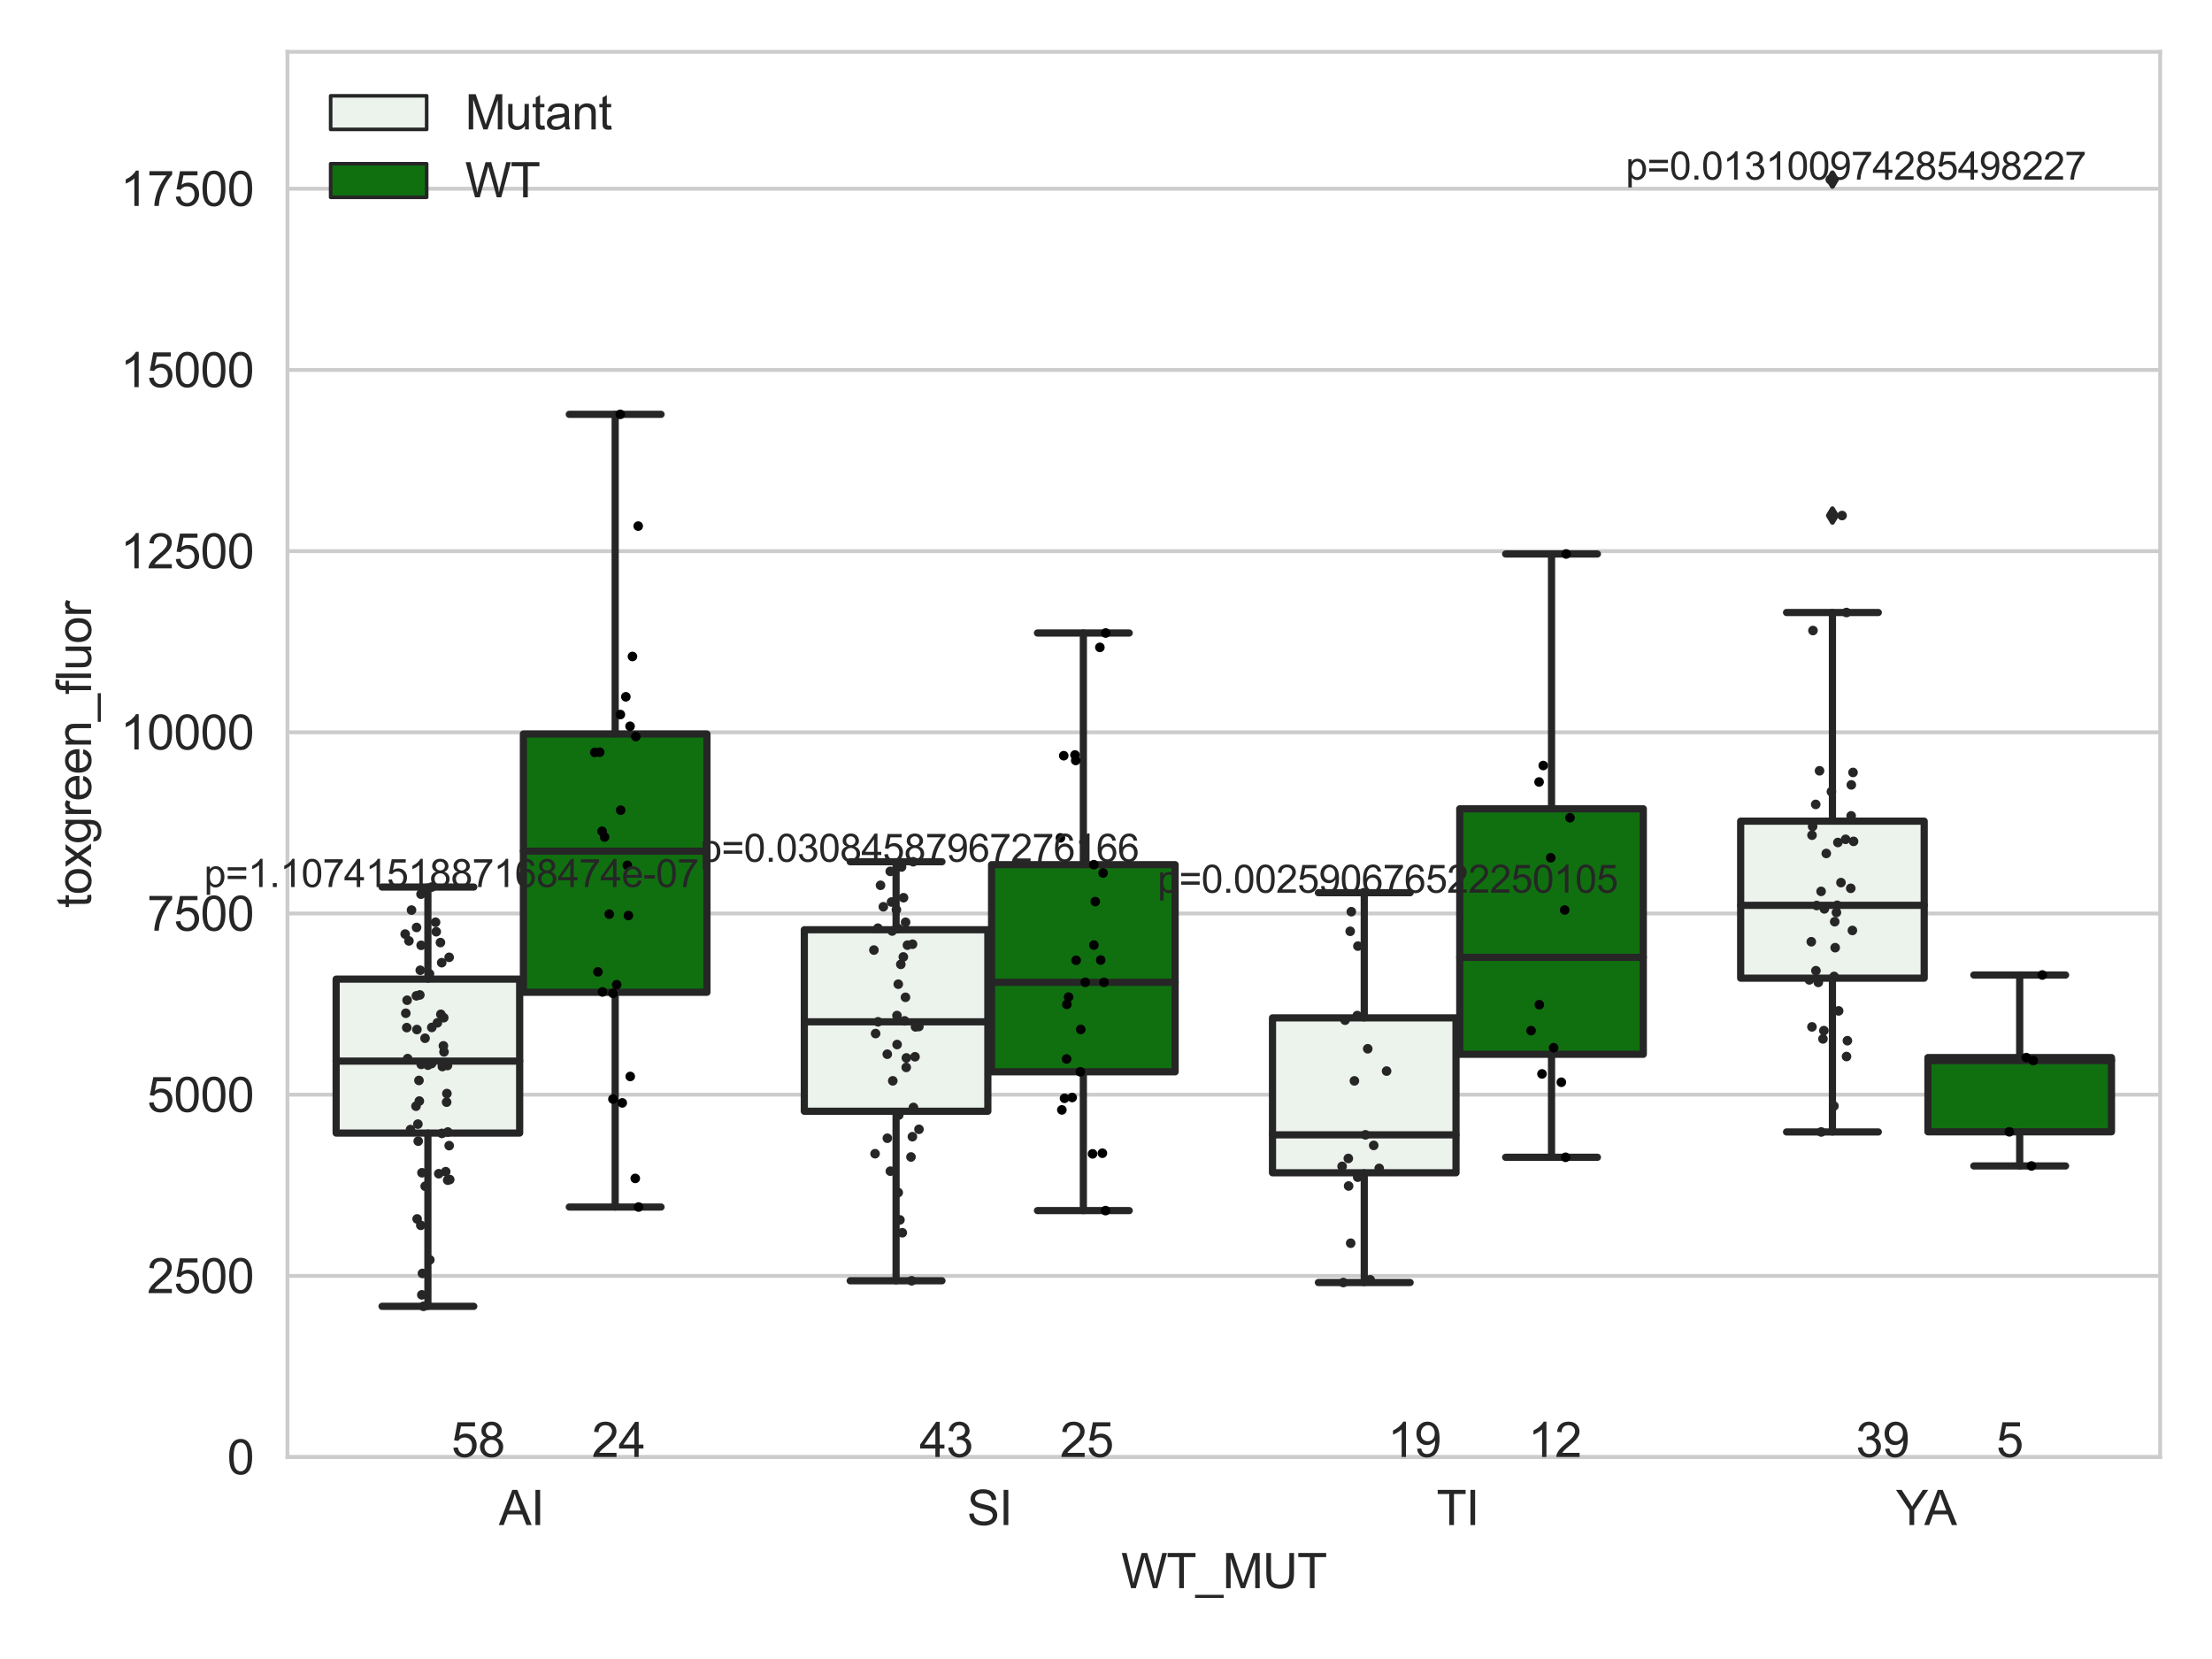 <?xml version="1.0" encoding="utf-8" standalone="no"?>
<!DOCTYPE svg PUBLIC "-//W3C//DTD SVG 1.1//EN"
  "http://www.w3.org/Graphics/SVG/1.1/DTD/svg11.dtd">
<svg xmlns:xlink="http://www.w3.org/1999/xlink" width="460.8pt" height="345.6pt" viewBox="0 0 460.8 345.6" xmlns="http://www.w3.org/2000/svg" version="1.1">
 <defs>
  <style type="text/css">*{stroke-linejoin: round; stroke-linecap: butt}</style>
 </defs>
 <g id="figure_1">
  <g id="patch_1">
   <path d="M 0 345.6 
L 460.8 345.6 
L 460.8 0 
L 0 0 
z
" style="fill: #ffffff"/>
  </g>
  <g id="axes_1">
   <g id="patch_2">
    <path d="M 59.881 303.539 
L 450 303.539 
L 450 10.8 
L 59.881 10.8 
z
" style="fill: #ffffff"/>
   </g>
   <g id="matplotlib.axis_1">
    <g id="xtick_1">
     <g id="text_1">
      <!-- AI -->
      <g style="fill: #262626" transform="translate(103.922 317.697)scale(0.1 -0.1)">
       <defs>
        <path id="ArialMT-41" d="M -9 0 
L 1750 4581 
L 2403 4581 
L 4278 0 
L 3588 0 
L 3053 1388 
L 1138 1388 
L 634 0 
L -9 0 
z
M 1313 1881 
L 2866 1881 
L 2388 3150 
Q 2169 3728 2063 4100 
Q 1975 3659 1816 3225 
L 1313 1881 
z
" transform="scale(0.016)"/>
        <path id="ArialMT-49" d="M 597 0 
L 597 4581 
L 1203 4581 
L 1203 0 
L 597 0 
z
" transform="scale(0.016)"/>
       </defs>
       <use xlink:href="#ArialMT-41"/>
       <use xlink:href="#ArialMT-49" x="66.699"/>
      </g>
     </g>
    </g>
    <g id="xtick_2">
     <g id="text_2">
      <!-- SI -->
      <g style="fill: #262626" transform="translate(201.452 317.697)scale(0.1 -0.1)">
       <defs>
        <path id="ArialMT-53" d="M 288 1472 
L 859 1522 
Q 900 1178 1048 958 
Q 1197 738 1509 602 
Q 1822 466 2213 466 
Q 2559 466 2825 569 
Q 3091 672 3220 851 
Q 3350 1031 3350 1244 
Q 3350 1459 3225 1620 
Q 3100 1781 2813 1891 
Q 2628 1963 1997 2114 
Q 1366 2266 1113 2400 
Q 784 2572 623 2826 
Q 463 3081 463 3397 
Q 463 3744 659 4045 
Q 856 4347 1234 4503 
Q 1613 4659 2075 4659 
Q 2584 4659 2973 4495 
Q 3363 4331 3572 4012 
Q 3781 3694 3797 3291 
L 3216 3247 
Q 3169 3681 2898 3903 
Q 2628 4125 2100 4125 
Q 1550 4125 1298 3923 
Q 1047 3722 1047 3438 
Q 1047 3191 1225 3031 
Q 1400 2872 2139 2705 
Q 2878 2538 3153 2413 
Q 3553 2228 3743 1945 
Q 3934 1663 3934 1294 
Q 3934 928 3725 604 
Q 3516 281 3123 101 
Q 2731 -78 2241 -78 
Q 1619 -78 1198 103 
Q 778 284 539 648 
Q 300 1013 288 1472 
z
" transform="scale(0.016)"/>
       </defs>
       <use xlink:href="#ArialMT-53"/>
       <use xlink:href="#ArialMT-49" x="66.699"/>
      </g>
     </g>
    </g>
    <g id="xtick_3">
     <g id="text_3">
      <!-- TI -->
      <g style="fill: #262626" transform="translate(299.262 317.697)scale(0.1 -0.1)">
       <defs>
        <path id="ArialMT-54" d="M 1659 0 
L 1659 4041 
L 150 4041 
L 150 4581 
L 3781 4581 
L 3781 4041 
L 2266 4041 
L 2266 0 
L 1659 0 
z
" transform="scale(0.016)"/>
       </defs>
       <use xlink:href="#ArialMT-54"/>
       <use xlink:href="#ArialMT-49" x="61.084"/>
      </g>
     </g>
    </g>
    <g id="xtick_4">
     <g id="text_4">
      <!-- YA -->
      <g style="fill: #262626" transform="translate(394.934 317.697)scale(0.1 -0.1)">
       <defs>
        <path id="ArialMT-59" d="M 1784 0 
L 1784 1941 
L 19 4581 
L 756 4581 
L 1659 3200 
Q 1909 2813 2125 2425 
Q 2331 2784 2625 3234 
L 3513 4581 
L 4219 4581 
L 2391 1941 
L 2391 0 
L 1784 0 
z
" transform="scale(0.016)"/>
       </defs>
       <use xlink:href="#ArialMT-59"/>
       <use xlink:href="#ArialMT-41" x="59.324"/>
      </g>
     </g>
    </g>
    <g id="text_5">
     <!-- WT_MUT -->
     <g style="fill: #262626" transform="translate(233.557 330.842)scale(0.1 -0.1)">
      <defs>
       <path id="ArialMT-57" d="M 1294 0 
L 78 4581 
L 700 4581 
L 1397 1578 
Q 1509 1106 1591 641 
Q 1766 1375 1797 1488 
L 2669 4581 
L 3400 4581 
L 4056 2263 
Q 4303 1400 4413 641 
Q 4500 1075 4641 1638 
L 5359 4581 
L 5969 4581 
L 4713 0 
L 4128 0 
L 3163 3491 
Q 3041 3928 3019 4028 
Q 2947 3713 2884 3491 
L 1913 0 
L 1294 0 
z
" transform="scale(0.016)"/>
       <path id="ArialMT-5f" d="M -97 -1272 
L -97 -866 
L 3631 -866 
L 3631 -1272 
L -97 -1272 
z
" transform="scale(0.016)"/>
       <path id="ArialMT-4d" d="M 475 0 
L 475 4581 
L 1388 4581 
L 2472 1338 
Q 2622 884 2691 659 
Q 2769 909 2934 1394 
L 4031 4581 
L 4847 4581 
L 4847 0 
L 4263 0 
L 4263 3834 
L 2931 0 
L 2384 0 
L 1059 3900 
L 1059 0 
L 475 0 
z
" transform="scale(0.016)"/>
       <path id="ArialMT-55" d="M 3500 4581 
L 4106 4581 
L 4106 1934 
Q 4106 1244 3950 837 
Q 3794 431 3386 176 
Q 2978 -78 2316 -78 
Q 1672 -78 1262 144 
Q 853 366 678 786 
Q 503 1206 503 1934 
L 503 4581 
L 1109 4581 
L 1109 1938 
Q 1109 1341 1220 1058 
Q 1331 775 1601 622 
Q 1872 469 2263 469 
Q 2931 469 3215 772 
Q 3500 1075 3500 1938 
L 3500 4581 
z
" transform="scale(0.016)"/>
      </defs>
      <use xlink:href="#ArialMT-57"/>
      <use xlink:href="#ArialMT-54" x="94.385"/>
      <use xlink:href="#ArialMT-5f" x="155.469"/>
      <use xlink:href="#ArialMT-4d" x="211.084"/>
      <use xlink:href="#ArialMT-55" x="294.385"/>
      <use xlink:href="#ArialMT-54" x="366.602"/>
     </g>
    </g>
   </g>
   <g id="matplotlib.axis_2">
    <g id="ytick_1">
     <g id="line2d_1">
      <path d="M 59.881 303.539 
L 450 303.539 
" clip-path="url(#p7460eb18c1)" style="fill: none; stroke: #cccccc; stroke-width: 0.8; stroke-linecap: round"/>
     </g>
     <g id="text_6">
      <!-- 0 -->
      <g style="fill: #262626" transform="translate(47.32 307.118)scale(0.1 -0.1)">
       <defs>
        <path id="ArialMT-30" d="M 266 2259 
Q 266 3072 433 3567 
Q 600 4063 929 4331 
Q 1259 4600 1759 4600 
Q 2128 4600 2406 4451 
Q 2684 4303 2865 4023 
Q 3047 3744 3150 3342 
Q 3253 2941 3253 2259 
Q 3253 1453 3087 958 
Q 2922 463 2592 192 
Q 2263 -78 1759 -78 
Q 1097 -78 719 397 
Q 266 969 266 2259 
z
M 844 2259 
Q 844 1131 1108 757 
Q 1372 384 1759 384 
Q 2147 384 2411 759 
Q 2675 1134 2675 2259 
Q 2675 3391 2411 3762 
Q 2147 4134 1753 4134 
Q 1366 4134 1134 3806 
Q 844 3388 844 2259 
z
" transform="scale(0.016)"/>
       </defs>
       <use xlink:href="#ArialMT-30"/>
      </g>
     </g>
    </g>
    <g id="ytick_2">
     <g id="line2d_2">
      <path d="M 59.881 265.793 
L 450 265.793 
" clip-path="url(#p7460eb18c1)" style="fill: none; stroke: #cccccc; stroke-width: 0.8; stroke-linecap: round"/>
     </g>
     <g id="text_7">
      <!-- 2500 -->
      <g style="fill: #262626" transform="translate(30.637 269.372)scale(0.1 -0.1)">
       <defs>
        <path id="ArialMT-32" d="M 3222 541 
L 3222 0 
L 194 0 
Q 188 203 259 391 
Q 375 700 629 1000 
Q 884 1300 1366 1694 
Q 2113 2306 2375 2664 
Q 2638 3022 2638 3341 
Q 2638 3675 2398 3904 
Q 2159 4134 1775 4134 
Q 1369 4134 1125 3890 
Q 881 3647 878 3216 
L 300 3275 
Q 359 3922 746 4261 
Q 1134 4600 1788 4600 
Q 2447 4600 2831 4234 
Q 3216 3869 3216 3328 
Q 3216 3053 3103 2787 
Q 2991 2522 2730 2228 
Q 2469 1934 1863 1422 
Q 1356 997 1212 845 
Q 1069 694 975 541 
L 3222 541 
z
" transform="scale(0.016)"/>
        <path id="ArialMT-35" d="M 266 1200 
L 856 1250 
Q 922 819 1161 601 
Q 1400 384 1738 384 
Q 2144 384 2425 690 
Q 2706 997 2706 1503 
Q 2706 1984 2436 2262 
Q 2166 2541 1728 2541 
Q 1456 2541 1237 2417 
Q 1019 2294 894 2097 
L 366 2166 
L 809 4519 
L 3088 4519 
L 3088 3981 
L 1259 3981 
L 1013 2750 
Q 1425 3038 1878 3038 
Q 2478 3038 2890 2622 
Q 3303 2206 3303 1553 
Q 3303 931 2941 478 
Q 2500 -78 1738 -78 
Q 1113 -78 717 272 
Q 322 622 266 1200 
z
" transform="scale(0.016)"/>
       </defs>
       <use xlink:href="#ArialMT-32"/>
       <use xlink:href="#ArialMT-35" x="55.615"/>
       <use xlink:href="#ArialMT-30" x="111.23"/>
       <use xlink:href="#ArialMT-30" x="166.846"/>
      </g>
     </g>
    </g>
    <g id="ytick_3">
     <g id="line2d_3">
      <path d="M 59.881 228.047 
L 450 228.047 
" clip-path="url(#p7460eb18c1)" style="fill: none; stroke: #cccccc; stroke-width: 0.8; stroke-linecap: round"/>
     </g>
     <g id="text_8">
      <!-- 5000 -->
      <g style="fill: #262626" transform="translate(30.637 231.626)scale(0.1 -0.1)">
       <use xlink:href="#ArialMT-35"/>
       <use xlink:href="#ArialMT-30" x="55.615"/>
       <use xlink:href="#ArialMT-30" x="111.23"/>
       <use xlink:href="#ArialMT-30" x="166.846"/>
      </g>
     </g>
    </g>
    <g id="ytick_4">
     <g id="line2d_4">
      <path d="M 59.881 190.302 
L 450 190.302 
" clip-path="url(#p7460eb18c1)" style="fill: none; stroke: #cccccc; stroke-width: 0.8; stroke-linecap: round"/>
     </g>
     <g id="text_9">
      <!-- 7500 -->
      <g style="fill: #262626" transform="translate(30.637 193.881)scale(0.1 -0.1)">
       <defs>
        <path id="ArialMT-37" d="M 303 3981 
L 303 4522 
L 3269 4522 
L 3269 4084 
Q 2831 3619 2401 2847 
Q 1972 2075 1738 1259 
Q 1569 684 1522 0 
L 944 0 
Q 953 541 1156 1306 
Q 1359 2072 1739 2783 
Q 2119 3494 2547 3981 
L 303 3981 
z
" transform="scale(0.016)"/>
       </defs>
       <use xlink:href="#ArialMT-37"/>
       <use xlink:href="#ArialMT-35" x="55.615"/>
       <use xlink:href="#ArialMT-30" x="111.23"/>
       <use xlink:href="#ArialMT-30" x="166.846"/>
      </g>
     </g>
    </g>
    <g id="ytick_5">
     <g id="line2d_5">
      <path d="M 59.881 152.556 
L 450 152.556 
" clip-path="url(#p7460eb18c1)" style="fill: none; stroke: #cccccc; stroke-width: 0.8; stroke-linecap: round"/>
     </g>
     <g id="text_10">
      <!-- 10000 -->
      <g style="fill: #262626" transform="translate(25.077 156.135)scale(0.1 -0.1)">
       <defs>
        <path id="ArialMT-31" d="M 2384 0 
L 1822 0 
L 1822 3584 
Q 1619 3391 1289 3197 
Q 959 3003 697 2906 
L 697 3450 
Q 1169 3672 1522 3987 
Q 1875 4303 2022 4600 
L 2384 4600 
L 2384 0 
z
" transform="scale(0.016)"/>
       </defs>
       <use xlink:href="#ArialMT-31"/>
       <use xlink:href="#ArialMT-30" x="55.615"/>
       <use xlink:href="#ArialMT-30" x="111.23"/>
       <use xlink:href="#ArialMT-30" x="166.846"/>
       <use xlink:href="#ArialMT-30" x="222.461"/>
      </g>
     </g>
    </g>
    <g id="ytick_6">
     <g id="line2d_6">
      <path d="M 59.881 114.811 
L 450 114.811 
" clip-path="url(#p7460eb18c1)" style="fill: none; stroke: #cccccc; stroke-width: 0.8; stroke-linecap: round"/>
     </g>
     <g id="text_11">
      <!-- 12500 -->
      <g style="fill: #262626" transform="translate(25.077 118.39)scale(0.1 -0.1)">
       <use xlink:href="#ArialMT-31"/>
       <use xlink:href="#ArialMT-32" x="55.615"/>
       <use xlink:href="#ArialMT-35" x="111.23"/>
       <use xlink:href="#ArialMT-30" x="166.846"/>
       <use xlink:href="#ArialMT-30" x="222.461"/>
      </g>
     </g>
    </g>
    <g id="ytick_7">
     <g id="line2d_7">
      <path d="M 59.881 77.065 
L 450 77.065 
" clip-path="url(#p7460eb18c1)" style="fill: none; stroke: #cccccc; stroke-width: 0.8; stroke-linecap: round"/>
     </g>
     <g id="text_12">
      <!-- 15000 -->
      <g style="fill: #262626" transform="translate(25.077 80.644)scale(0.1 -0.1)">
       <use xlink:href="#ArialMT-31"/>
       <use xlink:href="#ArialMT-35" x="55.615"/>
       <use xlink:href="#ArialMT-30" x="111.23"/>
       <use xlink:href="#ArialMT-30" x="166.846"/>
       <use xlink:href="#ArialMT-30" x="222.461"/>
      </g>
     </g>
    </g>
    <g id="ytick_8">
     <g id="line2d_8">
      <path d="M 59.881 39.319 
L 450 39.319 
" clip-path="url(#p7460eb18c1)" style="fill: none; stroke: #cccccc; stroke-width: 0.8; stroke-linecap: round"/>
     </g>
     <g id="text_13">
      <!-- 17500 -->
      <g style="fill: #262626" transform="translate(25.077 42.898)scale(0.1 -0.1)">
       <use xlink:href="#ArialMT-31"/>
       <use xlink:href="#ArialMT-37" x="55.615"/>
       <use xlink:href="#ArialMT-35" x="111.23"/>
       <use xlink:href="#ArialMT-30" x="166.846"/>
       <use xlink:href="#ArialMT-30" x="222.461"/>
      </g>
     </g>
    </g>
    <g id="text_14">
     <!-- toxgreen_fluor -->
     <g style="fill: #262626" transform="translate(18.972 189.132)rotate(-90)scale(0.1 -0.1)">
      <defs>
       <path id="ArialMT-74" d="M 1650 503 
L 1731 6 
Q 1494 -44 1306 -44 
Q 1000 -44 831 53 
Q 663 150 594 308 
Q 525 466 525 972 
L 525 2881 
L 113 2881 
L 113 3319 
L 525 3319 
L 525 4141 
L 1084 4478 
L 1084 3319 
L 1650 3319 
L 1650 2881 
L 1084 2881 
L 1084 941 
Q 1084 700 1114 631 
Q 1144 563 1211 522 
Q 1278 481 1403 481 
Q 1497 481 1650 503 
z
" transform="scale(0.016)"/>
       <path id="ArialMT-6f" d="M 213 1659 
Q 213 2581 725 3025 
Q 1153 3394 1769 3394 
Q 2453 3394 2887 2945 
Q 3322 2497 3322 1706 
Q 3322 1066 3130 698 
Q 2938 331 2570 128 
Q 2203 -75 1769 -75 
Q 1072 -75 642 372 
Q 213 819 213 1659 
z
M 791 1659 
Q 791 1022 1069 705 
Q 1347 388 1769 388 
Q 2188 388 2466 706 
Q 2744 1025 2744 1678 
Q 2744 2294 2464 2611 
Q 2184 2928 1769 2928 
Q 1347 2928 1069 2612 
Q 791 2297 791 1659 
z
" transform="scale(0.016)"/>
       <path id="ArialMT-78" d="M 47 0 
L 1259 1725 
L 138 3319 
L 841 3319 
L 1350 2541 
Q 1494 2319 1581 2169 
Q 1719 2375 1834 2534 
L 2394 3319 
L 3066 3319 
L 1919 1756 
L 3153 0 
L 2463 0 
L 1781 1031 
L 1600 1309 
L 728 0 
L 47 0 
z
" transform="scale(0.016)"/>
       <path id="ArialMT-67" d="M 319 -275 
L 866 -356 
Q 900 -609 1056 -725 
Q 1266 -881 1628 -881 
Q 2019 -881 2231 -725 
Q 2444 -569 2519 -288 
Q 2563 -116 2559 434 
Q 2191 0 1641 0 
Q 956 0 581 494 
Q 206 988 206 1678 
Q 206 2153 378 2554 
Q 550 2956 876 3175 
Q 1203 3394 1644 3394 
Q 2231 3394 2613 2919 
L 2613 3319 
L 3131 3319 
L 3131 450 
Q 3131 -325 2973 -648 
Q 2816 -972 2473 -1159 
Q 2131 -1347 1631 -1347 
Q 1038 -1347 672 -1080 
Q 306 -813 319 -275 
z
M 784 1719 
Q 784 1066 1043 766 
Q 1303 466 1694 466 
Q 2081 466 2343 764 
Q 2606 1063 2606 1700 
Q 2606 2309 2336 2618 
Q 2066 2928 1684 2928 
Q 1309 2928 1046 2623 
Q 784 2319 784 1719 
z
" transform="scale(0.016)"/>
       <path id="ArialMT-72" d="M 416 0 
L 416 3319 
L 922 3319 
L 922 2816 
Q 1116 3169 1280 3281 
Q 1444 3394 1641 3394 
Q 1925 3394 2219 3213 
L 2025 2691 
Q 1819 2813 1613 2813 
Q 1428 2813 1281 2702 
Q 1134 2591 1072 2394 
Q 978 2094 978 1738 
L 978 0 
L 416 0 
z
" transform="scale(0.016)"/>
       <path id="ArialMT-65" d="M 2694 1069 
L 3275 997 
Q 3138 488 2766 206 
Q 2394 -75 1816 -75 
Q 1088 -75 661 373 
Q 234 822 234 1631 
Q 234 2469 665 2931 
Q 1097 3394 1784 3394 
Q 2450 3394 2872 2941 
Q 3294 2488 3294 1666 
Q 3294 1616 3291 1516 
L 816 1516 
Q 847 969 1125 678 
Q 1403 388 1819 388 
Q 2128 388 2347 550 
Q 2566 713 2694 1069 
z
M 847 1978 
L 2700 1978 
Q 2663 2397 2488 2606 
Q 2219 2931 1791 2931 
Q 1403 2931 1139 2672 
Q 875 2413 847 1978 
z
" transform="scale(0.016)"/>
       <path id="ArialMT-6e" d="M 422 0 
L 422 3319 
L 928 3319 
L 928 2847 
Q 1294 3394 1984 3394 
Q 2284 3394 2536 3286 
Q 2788 3178 2913 3003 
Q 3038 2828 3088 2588 
Q 3119 2431 3119 2041 
L 3119 0 
L 2556 0 
L 2556 2019 
Q 2556 2363 2490 2533 
Q 2425 2703 2258 2804 
Q 2091 2906 1866 2906 
Q 1506 2906 1245 2678 
Q 984 2450 984 1813 
L 984 0 
L 422 0 
z
" transform="scale(0.016)"/>
       <path id="ArialMT-66" d="M 556 0 
L 556 2881 
L 59 2881 
L 59 3319 
L 556 3319 
L 556 3672 
Q 556 4006 616 4169 
Q 697 4388 901 4523 
Q 1106 4659 1475 4659 
Q 1713 4659 2000 4603 
L 1916 4113 
Q 1741 4144 1584 4144 
Q 1328 4144 1222 4034 
Q 1116 3925 1116 3625 
L 1116 3319 
L 1763 3319 
L 1763 2881 
L 1116 2881 
L 1116 0 
L 556 0 
z
" transform="scale(0.016)"/>
       <path id="ArialMT-6c" d="M 409 0 
L 409 4581 
L 972 4581 
L 972 0 
L 409 0 
z
" transform="scale(0.016)"/>
       <path id="ArialMT-75" d="M 2597 0 
L 2597 488 
Q 2209 -75 1544 -75 
Q 1250 -75 995 37 
Q 741 150 617 320 
Q 494 491 444 738 
Q 409 903 409 1263 
L 409 3319 
L 972 3319 
L 972 1478 
Q 972 1038 1006 884 
Q 1059 663 1231 536 
Q 1403 409 1656 409 
Q 1909 409 2131 539 
Q 2353 669 2445 892 
Q 2538 1116 2538 1541 
L 2538 3319 
L 3100 3319 
L 3100 0 
L 2597 0 
z
" transform="scale(0.016)"/>
      </defs>
      <use xlink:href="#ArialMT-74"/>
      <use xlink:href="#ArialMT-6f" x="27.783"/>
      <use xlink:href="#ArialMT-78" x="83.398"/>
      <use xlink:href="#ArialMT-67" x="133.398"/>
      <use xlink:href="#ArialMT-72" x="189.014"/>
      <use xlink:href="#ArialMT-65" x="222.314"/>
      <use xlink:href="#ArialMT-65" x="277.93"/>
      <use xlink:href="#ArialMT-6e" x="333.545"/>
      <use xlink:href="#ArialMT-5f" x="389.16"/>
      <use xlink:href="#ArialMT-66" x="444.775"/>
      <use xlink:href="#ArialMT-6c" x="472.559"/>
      <use xlink:href="#ArialMT-75" x="494.775"/>
      <use xlink:href="#ArialMT-6f" x="550.391"/>
      <use xlink:href="#ArialMT-72" x="606.006"/>
     </g>
    </g>
   </g>
   <g id="patch_3">
    <path d="M 70.024 236.036 
L 108.256 236.036 
L 108.256 203.974 
L 70.024 203.974 
L 70.024 236.036 
z
" clip-path="url(#p7460eb18c1)" style="fill: #ecf2ec; stroke: #262626; stroke-width: 1.5; stroke-linejoin: miter"/>
   </g>
   <g id="patch_4">
    <path d="M 109.036 206.713 
L 147.268 206.713 
L 147.268 152.905 
L 109.036 152.905 
L 109.036 206.713 
z
" clip-path="url(#p7460eb18c1)" style="fill: #107010; stroke: #262626; stroke-width: 1.5; stroke-linejoin: miter"/>
   </g>
   <g id="patch_5">
    <path d="M 167.554 231.495 
L 205.786 231.495 
L 205.786 193.685 
L 167.554 193.685 
L 167.554 231.495 
z
" clip-path="url(#p7460eb18c1)" style="fill: #ecf2ec; stroke: #262626; stroke-width: 1.5; stroke-linejoin: miter"/>
   </g>
   <g id="patch_6">
    <path d="M 206.566 223.278 
L 244.798 223.278 
L 244.798 180.125 
L 206.566 180.125 
L 206.566 223.278 
z
" clip-path="url(#p7460eb18c1)" style="fill: #107010; stroke: #262626; stroke-width: 1.5; stroke-linejoin: miter"/>
   </g>
   <g id="patch_7">
    <path d="M 265.084 244.309 
L 303.315 244.309 
L 303.315 212.042 
L 265.084 212.042 
L 265.084 244.309 
z
" clip-path="url(#p7460eb18c1)" style="fill: #ecf2ec; stroke: #262626; stroke-width: 1.5; stroke-linejoin: miter"/>
   </g>
   <g id="patch_8">
    <path d="M 304.096 219.626 
L 342.327 219.626 
L 342.327 168.488 
L 304.096 168.488 
L 304.096 219.626 
z
" clip-path="url(#p7460eb18c1)" style="fill: #107010; stroke: #262626; stroke-width: 1.5; stroke-linejoin: miter"/>
   </g>
   <g id="patch_9">
    <path d="M 362.613 203.769 
L 400.845 203.769 
L 400.845 171.058 
L 362.613 171.058 
L 362.613 203.769 
z
" clip-path="url(#p7460eb18c1)" style="fill: #ecf2ec; stroke: #262626; stroke-width: 1.5; stroke-linejoin: miter"/>
   </g>
   <g id="patch_10">
    <path d="M 401.625 235.777 
L 439.857 235.777 
L 439.857 220.314 
L 401.625 220.314 
L 401.625 235.777 
z
" clip-path="url(#p7460eb18c1)" style="fill: #107010; stroke: #262626; stroke-width: 1.5; stroke-linejoin: miter"/>
   </g>
   <g id="patch_11">
    <path d="M 108.646 303.539 
L 108.646 303.539 
L 108.646 303.539 
L 108.646 303.539 
z
" clip-path="url(#p7460eb18c1)" style="fill: #ecf2ec; stroke: #262626; stroke-width: 0.75; stroke-linejoin: miter"/>
   </g>
   <g id="patch_12">
    <path d="M 108.646 303.539 
L 108.646 303.539 
L 108.646 303.539 
L 108.646 303.539 
z
" clip-path="url(#p7460eb18c1)" style="fill: #107010; stroke: #262626; stroke-width: 0.75; stroke-linejoin: miter"/>
   </g>
   <g id="PathCollection_1"/>
   <g id="PathCollection_2"/>
   <g id="line2d_9">
    <path d="M 89.14 236.036 
L 89.14 272.13 
" clip-path="url(#p7460eb18c1)" style="fill: none; stroke: #262626; stroke-width: 1.5; stroke-linecap: round"/>
   </g>
   <g id="line2d_10">
    <path d="M 89.14 203.974 
L 89.14 184.786 
" clip-path="url(#p7460eb18c1)" style="fill: none; stroke: #262626; stroke-width: 1.5; stroke-linecap: round"/>
   </g>
   <g id="line2d_11">
    <path d="M 79.582 272.13 
L 98.698 272.13 
" clip-path="url(#p7460eb18c1)" style="fill: none; stroke: #262626; stroke-width: 1.5; stroke-linecap: round"/>
   </g>
   <g id="line2d_12">
    <path d="M 79.582 184.786 
L 98.698 184.786 
" clip-path="url(#p7460eb18c1)" style="fill: none; stroke: #262626; stroke-width: 1.5; stroke-linecap: round"/>
   </g>
   <g id="line2d_13"/>
   <g id="line2d_14">
    <path d="M 128.152 206.713 
L 128.152 251.444 
" clip-path="url(#p7460eb18c1)" style="fill: none; stroke: #262626; stroke-width: 1.5; stroke-linecap: round"/>
   </g>
   <g id="line2d_15">
    <path d="M 128.152 152.905 
L 128.152 86.314 
" clip-path="url(#p7460eb18c1)" style="fill: none; stroke: #262626; stroke-width: 1.5; stroke-linecap: round"/>
   </g>
   <g id="line2d_16">
    <path d="M 118.594 251.444 
L 137.71 251.444 
" clip-path="url(#p7460eb18c1)" style="fill: none; stroke: #262626; stroke-width: 1.5; stroke-linecap: round"/>
   </g>
   <g id="line2d_17">
    <path d="M 118.594 86.314 
L 137.71 86.314 
" clip-path="url(#p7460eb18c1)" style="fill: none; stroke: #262626; stroke-width: 1.5; stroke-linecap: round"/>
   </g>
   <g id="line2d_18"/>
   <g id="line2d_19">
    <path d="M 186.67 231.495 
L 186.67 266.811 
" clip-path="url(#p7460eb18c1)" style="fill: none; stroke: #262626; stroke-width: 1.5; stroke-linecap: round"/>
   </g>
   <g id="line2d_20">
    <path d="M 186.67 193.685 
L 186.67 179.52 
" clip-path="url(#p7460eb18c1)" style="fill: none; stroke: #262626; stroke-width: 1.5; stroke-linecap: round"/>
   </g>
   <g id="line2d_21">
    <path d="M 177.112 266.811 
L 196.228 266.811 
" clip-path="url(#p7460eb18c1)" style="fill: none; stroke: #262626; stroke-width: 1.5; stroke-linecap: round"/>
   </g>
   <g id="line2d_22">
    <path d="M 177.112 179.52 
L 196.228 179.52 
" clip-path="url(#p7460eb18c1)" style="fill: none; stroke: #262626; stroke-width: 1.5; stroke-linecap: round"/>
   </g>
   <g id="line2d_23"/>
   <g id="line2d_24">
    <path d="M 225.682 223.278 
L 225.682 252.191 
" clip-path="url(#p7460eb18c1)" style="fill: none; stroke: #262626; stroke-width: 1.5; stroke-linecap: round"/>
   </g>
   <g id="line2d_25">
    <path d="M 225.682 180.125 
L 225.682 131.868 
" clip-path="url(#p7460eb18c1)" style="fill: none; stroke: #262626; stroke-width: 1.5; stroke-linecap: round"/>
   </g>
   <g id="line2d_26">
    <path d="M 216.124 252.191 
L 235.24 252.191 
" clip-path="url(#p7460eb18c1)" style="fill: none; stroke: #262626; stroke-width: 1.5; stroke-linecap: round"/>
   </g>
   <g id="line2d_27">
    <path d="M 216.124 131.868 
L 235.24 131.868 
" clip-path="url(#p7460eb18c1)" style="fill: none; stroke: #262626; stroke-width: 1.5; stroke-linecap: round"/>
   </g>
   <g id="line2d_28"/>
   <g id="line2d_29">
    <path d="M 284.2 244.309 
L 284.2 267.172 
" clip-path="url(#p7460eb18c1)" style="fill: none; stroke: #262626; stroke-width: 1.5; stroke-linecap: round"/>
   </g>
   <g id="line2d_30">
    <path d="M 284.2 212.042 
L 284.2 185.97 
" clip-path="url(#p7460eb18c1)" style="fill: none; stroke: #262626; stroke-width: 1.5; stroke-linecap: round"/>
   </g>
   <g id="line2d_31">
    <path d="M 274.642 267.172 
L 293.757 267.172 
" clip-path="url(#p7460eb18c1)" style="fill: none; stroke: #262626; stroke-width: 1.5; stroke-linecap: round"/>
   </g>
   <g id="line2d_32">
    <path d="M 274.642 185.97 
L 293.757 185.97 
" clip-path="url(#p7460eb18c1)" style="fill: none; stroke: #262626; stroke-width: 1.5; stroke-linecap: round"/>
   </g>
   <g id="line2d_33"/>
   <g id="line2d_34">
    <path d="M 323.211 219.626 
L 323.211 241.083 
" clip-path="url(#p7460eb18c1)" style="fill: none; stroke: #262626; stroke-width: 1.5; stroke-linecap: round"/>
   </g>
   <g id="line2d_35">
    <path d="M 323.211 168.488 
L 323.211 115.403 
" clip-path="url(#p7460eb18c1)" style="fill: none; stroke: #262626; stroke-width: 1.5; stroke-linecap: round"/>
   </g>
   <g id="line2d_36">
    <path d="M 313.653 241.083 
L 332.769 241.083 
" clip-path="url(#p7460eb18c1)" style="fill: none; stroke: #262626; stroke-width: 1.5; stroke-linecap: round"/>
   </g>
   <g id="line2d_37">
    <path d="M 313.653 115.403 
L 332.769 115.403 
" clip-path="url(#p7460eb18c1)" style="fill: none; stroke: #262626; stroke-width: 1.5; stroke-linecap: round"/>
   </g>
   <g id="line2d_38"/>
   <g id="line2d_39">
    <path d="M 381.729 203.769 
L 381.729 235.807 
" clip-path="url(#p7460eb18c1)" style="fill: none; stroke: #262626; stroke-width: 1.5; stroke-linecap: round"/>
   </g>
   <g id="line2d_40">
    <path d="M 381.729 171.058 
L 381.729 127.597 
" clip-path="url(#p7460eb18c1)" style="fill: none; stroke: #262626; stroke-width: 1.5; stroke-linecap: round"/>
   </g>
   <g id="line2d_41">
    <path d="M 372.171 235.807 
L 391.287 235.807 
" clip-path="url(#p7460eb18c1)" style="fill: none; stroke: #262626; stroke-width: 1.5; stroke-linecap: round"/>
   </g>
   <g id="line2d_42">
    <path d="M 372.171 127.597 
L 391.287 127.597 
" clip-path="url(#p7460eb18c1)" style="fill: none; stroke: #262626; stroke-width: 1.5; stroke-linecap: round"/>
   </g>
   <g id="line2d_43">
    <defs>
     <path id="me18ab39de5" d="M -0 1.414 
L 0.849 0 
L 0 -1.414 
L -0.849 -0 
z
" style="stroke: #262626; stroke-linejoin: miter"/>
    </defs>
    <g clip-path="url(#p7460eb18c1)">
     <use xlink:href="#me18ab39de5" x="381.729" y="107.397" style="fill: #262626; stroke: #262626; stroke-linejoin: miter"/>
     <use xlink:href="#me18ab39de5" x="381.729" y="37.413" style="fill: #262626; stroke: #262626; stroke-linejoin: miter"/>
    </g>
   </g>
   <g id="line2d_44">
    <path d="M 420.741 235.777 
L 420.741 242.89 
" clip-path="url(#p7460eb18c1)" style="fill: none; stroke: #262626; stroke-width: 1.5; stroke-linecap: round"/>
   </g>
   <g id="line2d_45">
    <path d="M 420.741 220.314 
L 420.741 203.111 
" clip-path="url(#p7460eb18c1)" style="fill: none; stroke: #262626; stroke-width: 1.5; stroke-linecap: round"/>
   </g>
   <g id="line2d_46">
    <path d="M 411.183 242.89 
L 430.299 242.89 
" clip-path="url(#p7460eb18c1)" style="fill: none; stroke: #262626; stroke-width: 1.5; stroke-linecap: round"/>
   </g>
   <g id="line2d_47">
    <path d="M 411.183 203.111 
L 430.299 203.111 
" clip-path="url(#p7460eb18c1)" style="fill: none; stroke: #262626; stroke-width: 1.5; stroke-linecap: round"/>
   </g>
   <g id="line2d_48"/>
   <g id="line2d_49">
    <path d="M 70.024 221.045 
L 108.256 221.045 
" clip-path="url(#p7460eb18c1)" style="fill: none; stroke: #262626; stroke-width: 1.5; stroke-linecap: round"/>
   </g>
   <g id="line2d_50">
    <path d="M 109.036 177.312 
L 147.268 177.312 
" clip-path="url(#p7460eb18c1)" style="fill: none; stroke: #262626; stroke-width: 1.5; stroke-linecap: round"/>
   </g>
   <g id="line2d_51">
    <path d="M 167.554 212.862 
L 205.786 212.862 
" clip-path="url(#p7460eb18c1)" style="fill: none; stroke: #262626; stroke-width: 1.5; stroke-linecap: round"/>
   </g>
   <g id="line2d_52">
    <path d="M 206.566 204.627 
L 244.798 204.627 
" clip-path="url(#p7460eb18c1)" style="fill: none; stroke: #262626; stroke-width: 1.5; stroke-linecap: round"/>
   </g>
   <g id="line2d_53">
    <path d="M 265.084 236.407 
L 303.315 236.407 
" clip-path="url(#p7460eb18c1)" style="fill: none; stroke: #262626; stroke-width: 1.5; stroke-linecap: round"/>
   </g>
   <g id="line2d_54">
    <path d="M 304.096 199.432 
L 342.327 199.432 
" clip-path="url(#p7460eb18c1)" style="fill: none; stroke: #262626; stroke-width: 1.5; stroke-linecap: round"/>
   </g>
   <g id="line2d_55">
    <path d="M 362.613 188.592 
L 400.845 188.592 
" clip-path="url(#p7460eb18c1)" style="fill: none; stroke: #262626; stroke-width: 1.5; stroke-linecap: round"/>
   </g>
   <g id="line2d_56">
    <path d="M 401.625 220.936 
L 439.857 220.936 
" clip-path="url(#p7460eb18c1)" style="fill: none; stroke: #262626; stroke-width: 1.5; stroke-linecap: round"/>
   </g>
   <g id="patch_13">
    <path d="M 59.881 303.539 
L 59.881 10.8 
" style="fill: none; stroke: #cccccc; stroke-width: 0.8; stroke-linejoin: miter; stroke-linecap: square"/>
   </g>
   <g id="patch_14">
    <path d="M 450 303.539 
L 450 10.8 
" style="fill: none; stroke: #cccccc; stroke-width: 0.8; stroke-linejoin: miter; stroke-linecap: square"/>
   </g>
   <g id="patch_15">
    <path d="M 59.881 303.539 
L 450 303.539 
" style="fill: none; stroke: #cccccc; stroke-width: 0.8; stroke-linejoin: miter; stroke-linecap: square"/>
   </g>
   <g id="patch_16">
    <path d="M 59.881 10.8 
L 450 10.8 
" style="fill: none; stroke: #cccccc; stroke-width: 0.8; stroke-linejoin: miter; stroke-linecap: square"/>
   </g>
   <g id="PathCollection_3">
    <defs>
     <path id="C0_0_f494a27de6" d="M 0 1 
C 0.265 1 0.52 0.895 0.707 0.707 
C 0.895 0.52 1 0.265 1 -0 
C 1 -0.265 0.895 -0.52 0.707 -0.707 
C 0.52 -0.895 0.265 -1 0 -1 
C -0.265 -1 -0.52 -0.895 -0.707 -0.707 
C -0.895 -0.52 -1 -0.265 -1 0 
C -1 0.265 -0.895 0.52 -0.707 0.707 
C -0.52 0.895 -0.265 1 0 1 
z
"/>
    </defs>
    <g clip-path="url(#p7460eb18c1)">
     <use xlink:href="#C0_0_f494a27de6" x="89.54" y="262.455" style="fill: #262626"/>
    </g>
    <g clip-path="url(#p7460eb18c1)">
     <use xlink:href="#C0_0_f494a27de6" x="93.26" y="245.845" style="fill: #262626"/>
    </g>
    <g clip-path="url(#p7460eb18c1)">
     <use xlink:href="#C0_0_f494a27de6" x="89.47" y="202.878" style="fill: #262626"/>
    </g>
    <g clip-path="url(#p7460eb18c1)">
     <use xlink:href="#C0_0_f494a27de6" x="87.9" y="244.306" style="fill: #262626"/>
    </g>
    <g clip-path="url(#p7460eb18c1)">
     <use xlink:href="#C0_0_f494a27de6" x="89.908" y="221.56" style="fill: #262626"/>
    </g>
    <g clip-path="url(#p7460eb18c1)">
     <use xlink:href="#C0_0_f494a27de6" x="88.001" y="265.277" style="fill: #262626"/>
    </g>
    <g clip-path="url(#p7460eb18c1)">
     <use xlink:href="#C0_0_f494a27de6" x="92.02" y="200.543" style="fill: #262626"/>
    </g>
    <g clip-path="url(#p7460eb18c1)">
     <use xlink:href="#C0_0_f494a27de6" x="92.849" y="244.081" style="fill: #262626"/>
    </g>
    <g clip-path="url(#p7460eb18c1)">
     <use xlink:href="#C0_0_f494a27de6" x="91.838" y="211.3" style="fill: #262626"/>
    </g>
    <g clip-path="url(#p7460eb18c1)">
     <use xlink:href="#C0_0_f494a27de6" x="92.152" y="222.18" style="fill: #262626"/>
    </g>
    <g clip-path="url(#p7460eb18c1)">
     <use xlink:href="#C0_0_f494a27de6" x="92.369" y="217.868" style="fill: #262626"/>
    </g>
    <g clip-path="url(#p7460eb18c1)">
     <use xlink:href="#C0_0_f494a27de6" x="92.339" y="221.904" style="fill: #262626"/>
    </g>
    <g clip-path="url(#p7460eb18c1)">
     <use xlink:href="#C0_0_f494a27de6" x="87.278" y="225.077" style="fill: #262626"/>
    </g>
    <g clip-path="url(#p7460eb18c1)">
     <use xlink:href="#C0_0_f494a27de6" x="86.893" y="253.923" style="fill: #262626"/>
    </g>
    <g clip-path="url(#p7460eb18c1)">
     <use xlink:href="#C0_0_f494a27de6" x="86.849" y="214.473" style="fill: #262626"/>
    </g>
    <g clip-path="url(#p7460eb18c1)">
     <use xlink:href="#C0_0_f494a27de6" x="84.734" y="214.069" style="fill: #262626"/>
    </g>
    <g clip-path="url(#p7460eb18c1)">
     <use xlink:href="#C0_0_f494a27de6" x="87.354" y="229.371" style="fill: #262626"/>
    </g>
    <g clip-path="url(#p7460eb18c1)">
     <use xlink:href="#C0_0_f494a27de6" x="88.545" y="216.284" style="fill: #262626"/>
    </g>
    <g clip-path="url(#p7460eb18c1)">
     <use xlink:href="#C0_0_f494a27de6" x="87.704" y="186.27" style="fill: #262626"/>
    </g>
    <g clip-path="url(#p7460eb18c1)">
     <use xlink:href="#C0_0_f494a27de6" x="87.733" y="196.928" style="fill: #262626"/>
    </g>
    <g clip-path="url(#p7460eb18c1)">
     <use xlink:href="#C0_0_f494a27de6" x="86.743" y="207.449" style="fill: #262626"/>
    </g>
    <g clip-path="url(#p7460eb18c1)">
     <use xlink:href="#C0_0_f494a27de6" x="85.726" y="189.585" style="fill: #262626"/>
    </g>
    <g clip-path="url(#p7460eb18c1)">
     <use xlink:href="#C0_0_f494a27de6" x="89.143" y="221.893" style="fill: #262626"/>
    </g>
    <g clip-path="url(#p7460eb18c1)">
     <use xlink:href="#C0_0_f494a27de6" x="87.12" y="237.72" style="fill: #262626"/>
    </g>
    <g clip-path="url(#p7460eb18c1)">
     <use xlink:href="#C0_0_f494a27de6" x="88.094" y="185.389" style="fill: #262626"/>
    </g>
    <g clip-path="url(#p7460eb18c1)">
     <use xlink:href="#C0_0_f494a27de6" x="93.563" y="199.426" style="fill: #262626"/>
    </g>
    <g clip-path="url(#p7460eb18c1)">
     <use xlink:href="#C0_0_f494a27de6" x="87.747" y="221.73" style="fill: #262626"/>
    </g>
    <g clip-path="url(#p7460eb18c1)">
     <use xlink:href="#C0_0_f494a27de6" x="90.734" y="192.12" style="fill: #262626"/>
    </g>
    <g clip-path="url(#p7460eb18c1)">
     <use xlink:href="#C0_0_f494a27de6" x="93.291" y="235.818" style="fill: #262626"/>
    </g>
    <g clip-path="url(#p7460eb18c1)">
     <use xlink:href="#C0_0_f494a27de6" x="91.403" y="244.504" style="fill: #262626"/>
    </g>
    <g clip-path="url(#p7460eb18c1)">
     <use xlink:href="#C0_0_f494a27de6" x="93.219" y="221.963" style="fill: #262626"/>
    </g>
    <g clip-path="url(#p7460eb18c1)">
     <use xlink:href="#C0_0_f494a27de6" x="85.517" y="235.311" style="fill: #262626"/>
    </g>
    <g clip-path="url(#p7460eb18c1)">
     <use xlink:href="#C0_0_f494a27de6" x="87.055" y="234.174" style="fill: #262626"/>
    </g>
    <g clip-path="url(#p7460eb18c1)">
     <use xlink:href="#C0_0_f494a27de6" x="87.66" y="255.258" style="fill: #262626"/>
    </g>
    <g clip-path="url(#p7460eb18c1)">
     <use xlink:href="#C0_0_f494a27de6" x="87.874" y="269.739" style="fill: #262626"/>
    </g>
    <g clip-path="url(#p7460eb18c1)">
     <use xlink:href="#C0_0_f494a27de6" x="90.875" y="194.095" style="fill: #262626"/>
    </g>
    <g clip-path="url(#p7460eb18c1)">
     <use xlink:href="#C0_0_f494a27de6" x="92.438" y="212.009" style="fill: #262626"/>
    </g>
    <g clip-path="url(#p7460eb18c1)">
     <use xlink:href="#C0_0_f494a27de6" x="88.224" y="272.13" style="fill: #262626"/>
    </g>
    <g clip-path="url(#p7460eb18c1)">
     <use xlink:href="#C0_0_f494a27de6" x="89.952" y="214.035" style="fill: #262626"/>
    </g>
    <g clip-path="url(#p7460eb18c1)">
     <use xlink:href="#C0_0_f494a27de6" x="87.549" y="202.121" style="fill: #262626"/>
    </g>
    <g clip-path="url(#p7460eb18c1)">
     <use xlink:href="#C0_0_f494a27de6" x="93.572" y="238.656" style="fill: #262626"/>
    </g>
    <g clip-path="url(#p7460eb18c1)">
     <use xlink:href="#C0_0_f494a27de6" x="86.657" y="230.442" style="fill: #262626"/>
    </g>
    <g clip-path="url(#p7460eb18c1)">
     <use xlink:href="#C0_0_f494a27de6" x="93.095" y="227.806" style="fill: #262626"/>
    </g>
    <g clip-path="url(#p7460eb18c1)">
     <use xlink:href="#C0_0_f494a27de6" x="89.938" y="184.786" style="fill: #262626"/>
    </g>
    <g clip-path="url(#p7460eb18c1)">
     <use xlink:href="#C0_0_f494a27de6" x="84.404" y="194.586" style="fill: #262626"/>
    </g>
    <g clip-path="url(#p7460eb18c1)">
     <use xlink:href="#C0_0_f494a27de6" x="84.808" y="208.365" style="fill: #262626"/>
    </g>
    <g clip-path="url(#p7460eb18c1)">
     <use xlink:href="#C0_0_f494a27de6" x="85.186" y="196.01" style="fill: #262626"/>
    </g>
    <g clip-path="url(#p7460eb18c1)">
     <use xlink:href="#C0_0_f494a27de6" x="86.775" y="193.206" style="fill: #262626"/>
    </g>
    <g clip-path="url(#p7460eb18c1)">
     <use xlink:href="#C0_0_f494a27de6" x="92.496" y="219.127" style="fill: #262626"/>
    </g>
    <g clip-path="url(#p7460eb18c1)">
     <use xlink:href="#C0_0_f494a27de6" x="84.918" y="220.529" style="fill: #262626"/>
    </g>
    <g clip-path="url(#p7460eb18c1)">
     <use xlink:href="#C0_0_f494a27de6" x="91.752" y="196.352" style="fill: #262626"/>
    </g>
    <g clip-path="url(#p7460eb18c1)">
     <use xlink:href="#C0_0_f494a27de6" x="88.573" y="247.119" style="fill: #262626"/>
    </g>
    <g clip-path="url(#p7460eb18c1)">
     <use xlink:href="#C0_0_f494a27de6" x="87.461" y="207.263" style="fill: #262626"/>
    </g>
    <g clip-path="url(#p7460eb18c1)">
     <use xlink:href="#C0_0_f494a27de6" x="92.055" y="236.109" style="fill: #262626"/>
    </g>
    <g clip-path="url(#p7460eb18c1)">
     <use xlink:href="#C0_0_f494a27de6" x="93.039" y="229.598" style="fill: #262626"/>
    </g>
    <g clip-path="url(#p7460eb18c1)">
     <use xlink:href="#C0_0_f494a27de6" x="84.539" y="211.079" style="fill: #262626"/>
    </g>
    <g clip-path="url(#p7460eb18c1)">
     <use xlink:href="#C0_0_f494a27de6" x="91.117" y="213.074" style="fill: #262626"/>
    </g>
    <g clip-path="url(#p7460eb18c1)">
     <use xlink:href="#C0_0_f494a27de6" x="93.686" y="245.725" style="fill: #262626"/>
    </g>
   </g>
   <g id="PathCollection_4">
    <defs>
     <path id="C1_0_1594199e18" d="M 0 1 
C 0.265 1 0.52 0.895 0.707 0.707 
C 0.895 0.52 1 0.265 1 -0 
C 1 -0.265 0.895 -0.52 0.707 -0.707 
C 0.52 -0.895 0.265 -1 0 -1 
C -0.265 -1 -0.52 -0.895 -0.707 -0.707 
C -0.895 -0.52 -1 -0.265 -1 0 
C -1 0.265 -0.895 0.52 -0.707 0.707 
C -0.52 0.895 -0.265 1 0 1 
z
"/>
    </defs>
    <g clip-path="url(#p7460eb18c1)">
     <use xlink:href="#C1_0_1594199e18" x="129.298" y="168.775"/>
    </g>
    <g clip-path="url(#p7460eb18c1)">
     <use xlink:href="#C1_0_1594199e18" x="131.289" y="224.245"/>
    </g>
    <g clip-path="url(#p7460eb18c1)">
     <use xlink:href="#C1_0_1594199e18" x="129.219" y="86.314"/>
    </g>
    <g clip-path="url(#p7460eb18c1)">
     <use xlink:href="#C1_0_1594199e18" x="132.451" y="153.441"/>
    </g>
    <g clip-path="url(#p7460eb18c1)">
     <use xlink:href="#C1_0_1594199e18" x="128.459" y="205.128"/>
    </g>
    <g clip-path="url(#p7460eb18c1)">
     <use xlink:href="#C1_0_1594199e18" x="130.371" y="145.155"/>
    </g>
    <g clip-path="url(#p7460eb18c1)">
     <use xlink:href="#C1_0_1594199e18" x="127.686" y="228.955"/>
    </g>
    <g clip-path="url(#p7460eb18c1)">
     <use xlink:href="#C1_0_1594199e18" x="132.948" y="109.593"/>
    </g>
    <g clip-path="url(#p7460eb18c1)">
     <use xlink:href="#C1_0_1594199e18" x="131.254" y="151.294"/>
    </g>
    <g clip-path="url(#p7460eb18c1)">
     <use xlink:href="#C1_0_1594199e18" x="130.685" y="180.263"/>
    </g>
    <g clip-path="url(#p7460eb18c1)">
     <use xlink:href="#C1_0_1594199e18" x="125.507" y="206.64"/>
    </g>
    <g clip-path="url(#p7460eb18c1)">
     <use xlink:href="#C1_0_1594199e18" x="130.911" y="190.72"/>
    </g>
    <g clip-path="url(#p7460eb18c1)">
     <use xlink:href="#C1_0_1594199e18" x="126.917" y="190.434"/>
    </g>
    <g clip-path="url(#p7460eb18c1)">
     <use xlink:href="#C1_0_1594199e18" x="125.423" y="173.172"/>
    </g>
    <g clip-path="url(#p7460eb18c1)">
     <use xlink:href="#C1_0_1594199e18" x="132.338" y="245.485"/>
    </g>
    <g clip-path="url(#p7460eb18c1)">
     <use xlink:href="#C1_0_1594199e18" x="129.625" y="229.753"/>
    </g>
    <g clip-path="url(#p7460eb18c1)">
     <use xlink:href="#C1_0_1594199e18" x="124.563" y="202.454"/>
    </g>
    <g clip-path="url(#p7460eb18c1)">
     <use xlink:href="#C1_0_1594199e18" x="123.909" y="156.746"/>
    </g>
    <g clip-path="url(#p7460eb18c1)">
     <use xlink:href="#C1_0_1594199e18" x="124.925" y="156.7"/>
    </g>
    <g clip-path="url(#p7460eb18c1)">
     <use xlink:href="#C1_0_1594199e18" x="125.947" y="174.361"/>
    </g>
    <g clip-path="url(#p7460eb18c1)">
     <use xlink:href="#C1_0_1594199e18" x="133.025" y="251.444"/>
    </g>
    <g clip-path="url(#p7460eb18c1)">
     <use xlink:href="#C1_0_1594199e18" x="127.696" y="206.931"/>
    </g>
    <g clip-path="url(#p7460eb18c1)">
     <use xlink:href="#C1_0_1594199e18" x="129.233" y="148.854"/>
    </g>
    <g clip-path="url(#p7460eb18c1)">
     <use xlink:href="#C1_0_1594199e18" x="131.752" y="136.759"/>
    </g>
   </g>
   <g id="PathCollection_5">
    <defs>
     <path id="C2_0_44937038a6" d="M 0 1 
C 0.265 1 0.52 0.895 0.707 0.707 
C 0.895 0.52 1 0.265 1 -0 
C 1 -0.265 0.895 -0.52 0.707 -0.707 
C 0.52 -0.895 0.265 -1 0 -1 
C -0.265 -1 -0.52 -0.895 -0.707 -0.707 
C -0.895 -0.52 -1 -0.265 -1 0 
C -1 0.265 -0.895 0.52 -0.707 0.707 
C -0.52 0.895 -0.265 1 0 1 
z
"/>
    </defs>
    <g clip-path="url(#p7460eb18c1)">
     <use xlink:href="#C2_0_44937038a6" x="182.052" y="197.916" style="fill: #262626"/>
    </g>
    <g clip-path="url(#p7460eb18c1)">
     <use xlink:href="#C2_0_44937038a6" x="191.424" y="213.843" style="fill: #262626"/>
    </g>
    <g clip-path="url(#p7460eb18c1)">
     <use xlink:href="#C2_0_44937038a6" x="187.128" y="205.026" style="fill: #262626"/>
    </g>
    <g clip-path="url(#p7460eb18c1)">
     <use xlink:href="#C2_0_44937038a6" x="188.651" y="192.123" style="fill: #262626"/>
    </g>
    <g clip-path="url(#p7460eb18c1)">
     <use xlink:href="#C2_0_44937038a6" x="190.611" y="220.144" style="fill: #262626"/>
    </g>
    <g clip-path="url(#p7460eb18c1)">
     <use xlink:href="#C2_0_44937038a6" x="187.473" y="254.127" style="fill: #262626"/>
    </g>
    <g clip-path="url(#p7460eb18c1)">
     <use xlink:href="#C2_0_44937038a6" x="182.404" y="215.308" style="fill: #262626"/>
    </g>
    <g clip-path="url(#p7460eb18c1)">
     <use xlink:href="#C2_0_44937038a6" x="182.29" y="240.339" style="fill: #262626"/>
    </g>
    <g clip-path="url(#p7460eb18c1)">
     <use xlink:href="#C2_0_44937038a6" x="188.625" y="207.756" style="fill: #262626"/>
    </g>
    <g clip-path="url(#p7460eb18c1)">
     <use xlink:href="#C2_0_44937038a6" x="188.785" y="222.36" style="fill: #262626"/>
    </g>
    <g clip-path="url(#p7460eb18c1)">
     <use xlink:href="#C2_0_44937038a6" x="183.427" y="184.425" style="fill: #262626"/>
    </g>
    <g clip-path="url(#p7460eb18c1)">
     <use xlink:href="#C2_0_44937038a6" x="190.282" y="230.699" style="fill: #262626"/>
    </g>
    <g clip-path="url(#p7460eb18c1)">
     <use xlink:href="#C2_0_44937038a6" x="186.856" y="211.557" style="fill: #262626"/>
    </g>
    <g clip-path="url(#p7460eb18c1)">
     <use xlink:href="#C2_0_44937038a6" x="187.232" y="232.291" style="fill: #262626"/>
    </g>
    <g clip-path="url(#p7460eb18c1)">
     <use xlink:href="#C2_0_44937038a6" x="191.438" y="235.256" style="fill: #262626"/>
    </g>
    <g clip-path="url(#p7460eb18c1)">
     <use xlink:href="#C2_0_44937038a6" x="185.479" y="243.975" style="fill: #262626"/>
    </g>
    <g clip-path="url(#p7460eb18c1)">
     <use xlink:href="#C2_0_44937038a6" x="188.221" y="187.01" style="fill: #262626"/>
    </g>
    <g clip-path="url(#p7460eb18c1)">
     <use xlink:href="#C2_0_44937038a6" x="185.454" y="181.523" style="fill: #262626"/>
    </g>
    <g clip-path="url(#p7460eb18c1)">
     <use xlink:href="#C2_0_44937038a6" x="189.904" y="266.811" style="fill: #262626"/>
    </g>
    <g clip-path="url(#p7460eb18c1)">
     <use xlink:href="#C2_0_44937038a6" x="187.805" y="180.611" style="fill: #262626"/>
    </g>
    <g clip-path="url(#p7460eb18c1)">
     <use xlink:href="#C2_0_44937038a6" x="186.735" y="189.508" style="fill: #262626"/>
    </g>
    <g clip-path="url(#p7460eb18c1)">
     <use xlink:href="#C2_0_44937038a6" x="188.182" y="199.345" style="fill: #262626"/>
    </g>
    <g clip-path="url(#p7460eb18c1)">
     <use xlink:href="#C2_0_44937038a6" x="185.982" y="225.16" style="fill: #262626"/>
    </g>
    <g clip-path="url(#p7460eb18c1)">
     <use xlink:href="#C2_0_44937038a6" x="186.885" y="217.592" style="fill: #262626"/>
    </g>
    <g clip-path="url(#p7460eb18c1)">
     <use xlink:href="#C2_0_44937038a6" x="189.774" y="241.018" style="fill: #262626"/>
    </g>
    <g clip-path="url(#p7460eb18c1)">
     <use xlink:href="#C2_0_44937038a6" x="190.073" y="236.796" style="fill: #262626"/>
    </g>
    <g clip-path="url(#p7460eb18c1)">
     <use xlink:href="#C2_0_44937038a6" x="190.099" y="196.696" style="fill: #262626"/>
    </g>
    <g clip-path="url(#p7460eb18c1)">
     <use xlink:href="#C2_0_44937038a6" x="184.853" y="237.114" style="fill: #262626"/>
    </g>
    <g clip-path="url(#p7460eb18c1)">
     <use xlink:href="#C2_0_44937038a6" x="187.655" y="200.894" style="fill: #262626"/>
    </g>
    <g clip-path="url(#p7460eb18c1)">
     <use xlink:href="#C2_0_44937038a6" x="188.813" y="220.384" style="fill: #262626"/>
    </g>
    <g clip-path="url(#p7460eb18c1)">
     <use xlink:href="#C2_0_44937038a6" x="184.836" y="219.608" style="fill: #262626"/>
    </g>
    <g clip-path="url(#p7460eb18c1)">
     <use xlink:href="#C2_0_44937038a6" x="187.094" y="193.423" style="fill: #262626"/>
    </g>
    <g clip-path="url(#p7460eb18c1)">
     <use xlink:href="#C2_0_44937038a6" x="185.714" y="187.902" style="fill: #262626"/>
    </g>
    <g clip-path="url(#p7460eb18c1)">
     <use xlink:href="#C2_0_44937038a6" x="185.849" y="193.947" style="fill: #262626"/>
    </g>
    <g clip-path="url(#p7460eb18c1)">
     <use xlink:href="#C2_0_44937038a6" x="188.444" y="212.663" style="fill: #262626"/>
    </g>
    <g clip-path="url(#p7460eb18c1)">
     <use xlink:href="#C2_0_44937038a6" x="190.717" y="213.913" style="fill: #262626"/>
    </g>
    <g clip-path="url(#p7460eb18c1)">
     <use xlink:href="#C2_0_44937038a6" x="182.916" y="212.862" style="fill: #262626"/>
    </g>
    <g clip-path="url(#p7460eb18c1)">
     <use xlink:href="#C2_0_44937038a6" x="187.963" y="256.804" style="fill: #262626"/>
    </g>
    <g clip-path="url(#p7460eb18c1)">
     <use xlink:href="#C2_0_44937038a6" x="190.236" y="179.52" style="fill: #262626"/>
    </g>
    <g clip-path="url(#p7460eb18c1)">
     <use xlink:href="#C2_0_44937038a6" x="182.887" y="193.355" style="fill: #262626"/>
    </g>
    <g clip-path="url(#p7460eb18c1)">
     <use xlink:href="#C2_0_44937038a6" x="187.115" y="248.431" style="fill: #262626"/>
    </g>
    <g clip-path="url(#p7460eb18c1)">
     <use xlink:href="#C2_0_44937038a6" x="189.034" y="196.89" style="fill: #262626"/>
    </g>
    <g clip-path="url(#p7460eb18c1)">
     <use xlink:href="#C2_0_44937038a6" x="184.017" y="188.896" style="fill: #262626"/>
    </g>
   </g>
   <g id="PathCollection_6">
    <defs>
     <path id="C3_0_26518323b6" d="M 0 1 
C 0.265 1 0.52 0.895 0.707 0.707 
C 0.895 0.52 1 0.265 1 -0 
C 1 -0.265 0.895 -0.52 0.707 -0.707 
C 0.52 -0.895 0.265 -1 0 -1 
C -0.265 -1 -0.52 -0.895 -0.707 -0.707 
C -0.895 -0.52 -1 -0.265 -1 0 
C -1 0.265 -0.895 0.52 -0.707 0.707 
C -0.52 0.895 -0.265 1 0 1 
z
"/>
    </defs>
    <g clip-path="url(#p7460eb18c1)">
     <use xlink:href="#C3_0_26518323b6" x="225.062" y="223.278"/>
    </g>
    <g clip-path="url(#p7460eb18c1)">
     <use xlink:href="#C3_0_26518323b6" x="222.246" y="209.234"/>
    </g>
    <g clip-path="url(#p7460eb18c1)">
     <use xlink:href="#C3_0_26518323b6" x="224.095" y="158.415"/>
    </g>
    <g clip-path="url(#p7460eb18c1)">
     <use xlink:href="#C3_0_26518323b6" x="230.304" y="252.191"/>
    </g>
    <g clip-path="url(#p7460eb18c1)">
     <use xlink:href="#C3_0_26518323b6" x="229.982" y="204.637"/>
    </g>
    <g clip-path="url(#p7460eb18c1)">
     <use xlink:href="#C3_0_26518323b6" x="220.906" y="174.547"/>
    </g>
    <g clip-path="url(#p7460eb18c1)">
     <use xlink:href="#C3_0_26518323b6" x="229.293" y="199.999"/>
    </g>
    <g clip-path="url(#p7460eb18c1)">
     <use xlink:href="#C3_0_26518323b6" x="222.183" y="220.607"/>
    </g>
    <g clip-path="url(#p7460eb18c1)">
     <use xlink:href="#C3_0_26518323b6" x="221.598" y="157.428"/>
    </g>
    <g clip-path="url(#p7460eb18c1)">
     <use xlink:href="#C3_0_26518323b6" x="223.941" y="157.274"/>
    </g>
    <g clip-path="url(#p7460eb18c1)">
     <use xlink:href="#C3_0_26518323b6" x="229.798" y="181.863"/>
    </g>
    <g clip-path="url(#p7460eb18c1)">
     <use xlink:href="#C3_0_26518323b6" x="227.602" y="240.369"/>
    </g>
    <g clip-path="url(#p7460eb18c1)">
     <use xlink:href="#C3_0_26518323b6" x="227.867" y="180.125"/>
    </g>
    <g clip-path="url(#p7460eb18c1)">
     <use xlink:href="#C3_0_26518323b6" x="221.759" y="228.797"/>
    </g>
    <g clip-path="url(#p7460eb18c1)">
     <use xlink:href="#C3_0_26518323b6" x="224.182" y="200.046"/>
    </g>
    <g clip-path="url(#p7460eb18c1)">
     <use xlink:href="#C3_0_26518323b6" x="221.204" y="231.214"/>
    </g>
    <g clip-path="url(#p7460eb18c1)">
     <use xlink:href="#C3_0_26518323b6" x="228.159" y="187.821"/>
    </g>
    <g clip-path="url(#p7460eb18c1)">
     <use xlink:href="#C3_0_26518323b6" x="230.337" y="131.868"/>
    </g>
    <g clip-path="url(#p7460eb18c1)">
     <use xlink:href="#C3_0_26518323b6" x="226.082" y="204.627"/>
    </g>
    <g clip-path="url(#p7460eb18c1)">
     <use xlink:href="#C3_0_26518323b6" x="223.354" y="228.628"/>
    </g>
    <g clip-path="url(#p7460eb18c1)">
     <use xlink:href="#C3_0_26518323b6" x="229.125" y="134.859"/>
    </g>
    <g clip-path="url(#p7460eb18c1)">
     <use xlink:href="#C3_0_26518323b6" x="222.603" y="207.708"/>
    </g>
    <g clip-path="url(#p7460eb18c1)">
     <use xlink:href="#C3_0_26518323b6" x="225.144" y="214.453"/>
    </g>
    <g clip-path="url(#p7460eb18c1)">
     <use xlink:href="#C3_0_26518323b6" x="227.878" y="196.881"/>
    </g>
    <g clip-path="url(#p7460eb18c1)">
     <use xlink:href="#C3_0_26518323b6" x="229.646" y="240.236"/>
    </g>
   </g>
   <g id="PathCollection_7">
    <defs>
     <path id="C4_0_bba3329201" d="M 0 1 
C 0.265 1 0.52 0.895 0.707 0.707 
C 0.895 0.52 1 0.265 1 -0 
C 1 -0.265 0.895 -0.52 0.707 -0.707 
C 0.52 -0.895 0.265 -1 0 -1 
C -0.265 -1 -0.52 -0.895 -0.707 -0.707 
C -0.895 -0.52 -1 -0.265 -1 0 
C -1 0.265 -0.895 0.52 -0.707 0.707 
C -0.52 0.895 -0.265 1 0 1 
z
"/>
    </defs>
    <g clip-path="url(#p7460eb18c1)">
     <use xlink:href="#C4_0_bba3329201" x="281.271" y="194.006" style="fill: #262626"/>
    </g>
    <g clip-path="url(#p7460eb18c1)">
     <use xlink:href="#C4_0_bba3329201" x="288.852" y="223.126" style="fill: #262626"/>
    </g>
    <g clip-path="url(#p7460eb18c1)">
     <use xlink:href="#C4_0_bba3329201" x="279.84" y="267.172" style="fill: #262626"/>
    </g>
    <g clip-path="url(#p7460eb18c1)">
     <use xlink:href="#C4_0_bba3329201" x="284.446" y="236.407" style="fill: #262626"/>
    </g>
    <g clip-path="url(#p7460eb18c1)">
     <use xlink:href="#C4_0_bba3329201" x="280.879" y="241.326" style="fill: #262626"/>
    </g>
    <g clip-path="url(#p7460eb18c1)">
     <use xlink:href="#C4_0_bba3329201" x="285.441" y="266.606" style="fill: #262626"/>
    </g>
    <g clip-path="url(#p7460eb18c1)">
     <use xlink:href="#C4_0_bba3329201" x="287.312" y="243.392" style="fill: #262626"/>
    </g>
    <g clip-path="url(#p7460eb18c1)">
     <use xlink:href="#C4_0_bba3329201" x="286.168" y="238.608" style="fill: #262626"/>
    </g>
    <g clip-path="url(#p7460eb18c1)">
     <use xlink:href="#C4_0_bba3329201" x="280.94" y="247.064" style="fill: #262626"/>
    </g>
    <g clip-path="url(#p7460eb18c1)">
     <use xlink:href="#C4_0_bba3329201" x="279.586" y="242.976" style="fill: #262626"/>
    </g>
    <g clip-path="url(#p7460eb18c1)">
     <use xlink:href="#C4_0_bba3329201" x="282.834" y="245.225" style="fill: #262626"/>
    </g>
    <g clip-path="url(#p7460eb18c1)">
     <use xlink:href="#C4_0_bba3329201" x="281.37" y="258.981" style="fill: #262626"/>
    </g>
    <g clip-path="url(#p7460eb18c1)">
     <use xlink:href="#C4_0_bba3329201" x="280.204" y="212.523" style="fill: #262626"/>
    </g>
    <g clip-path="url(#p7460eb18c1)">
     <use xlink:href="#C4_0_bba3329201" x="284.101" y="185.97" style="fill: #262626"/>
    </g>
    <g clip-path="url(#p7460eb18c1)">
     <use xlink:href="#C4_0_bba3329201" x="282.149" y="225.167" style="fill: #262626"/>
    </g>
    <g clip-path="url(#p7460eb18c1)">
     <use xlink:href="#C4_0_bba3329201" x="284.925" y="218.478" style="fill: #262626"/>
    </g>
    <g clip-path="url(#p7460eb18c1)">
     <use xlink:href="#C4_0_bba3329201" x="282.874" y="197.091" style="fill: #262626"/>
    </g>
    <g clip-path="url(#p7460eb18c1)">
     <use xlink:href="#C4_0_bba3329201" x="282.735" y="211.561" style="fill: #262626"/>
    </g>
    <g clip-path="url(#p7460eb18c1)">
     <use xlink:href="#C4_0_bba3329201" x="281.501" y="189.92" style="fill: #262626"/>
    </g>
   </g>
   <g id="PathCollection_8">
    <defs>
     <path id="C5_0_9e2c3b8a53" d="M 0 1 
C 0.265 1 0.52 0.895 0.707 0.707 
C 0.895 0.52 1 0.265 1 -0 
C 1 -0.265 0.895 -0.52 0.707 -0.707 
C 0.52 -0.895 0.265 -1 0 -1 
C -0.265 -1 -0.52 -0.895 -0.707 -0.707 
C -0.895 -0.52 -1 -0.265 -1 0 
C -1 0.265 -0.895 0.52 -0.707 0.707 
C -0.52 0.895 -0.265 1 0 1 
z
"/>
    </defs>
    <g clip-path="url(#p7460eb18c1)">
     <use xlink:href="#C5_0_9e2c3b8a53" x="318.951" y="214.697"/>
    </g>
    <g clip-path="url(#p7460eb18c1)">
     <use xlink:href="#C5_0_9e2c3b8a53" x="321.224" y="223.713"/>
    </g>
    <g clip-path="url(#p7460eb18c1)">
     <use xlink:href="#C5_0_9e2c3b8a53" x="327.059" y="170.351"/>
    </g>
    <g clip-path="url(#p7460eb18c1)">
     <use xlink:href="#C5_0_9e2c3b8a53" x="326.138" y="241.083"/>
    </g>
    <g clip-path="url(#p7460eb18c1)">
     <use xlink:href="#C5_0_9e2c3b8a53" x="320.676" y="209.297"/>
    </g>
    <g clip-path="url(#p7460eb18c1)">
     <use xlink:href="#C5_0_9e2c3b8a53" x="325.255" y="225.45"/>
    </g>
    <g clip-path="url(#p7460eb18c1)">
     <use xlink:href="#C5_0_9e2c3b8a53" x="321.487" y="159.468"/>
    </g>
    <g clip-path="url(#p7460eb18c1)">
     <use xlink:href="#C5_0_9e2c3b8a53" x="323.649" y="218.263"/>
    </g>
    <g clip-path="url(#p7460eb18c1)">
     <use xlink:href="#C5_0_9e2c3b8a53" x="320.618" y="162.901"/>
    </g>
    <g clip-path="url(#p7460eb18c1)">
     <use xlink:href="#C5_0_9e2c3b8a53" x="326.257" y="115.403"/>
    </g>
    <g clip-path="url(#p7460eb18c1)">
     <use xlink:href="#C5_0_9e2c3b8a53" x="325.949" y="189.566"/>
    </g>
    <g clip-path="url(#p7460eb18c1)">
     <use xlink:href="#C5_0_9e2c3b8a53" x="323.043" y="178.691"/>
    </g>
   </g>
   <g id="PathCollection_9">
    <defs>
     <path id="C6_0_cfdb5df53e" d="M 0 1 
C 0.265 1 0.52 0.895 0.707 0.707 
C 0.895 0.52 1 0.265 1 -0 
C 1 -0.265 0.895 -0.52 0.707 -0.707 
C 0.52 -0.895 0.265 -1 0 -1 
C -0.265 -1 -0.52 -0.895 -0.707 -0.707 
C -0.895 -0.52 -1 -0.265 -1 0 
C -1 0.265 -0.895 0.52 -0.707 0.707 
C -0.52 0.895 -0.265 1 0 1 
z
"/>
    </defs>
    <g clip-path="url(#p7460eb18c1)">
     <use xlink:href="#C6_0_cfdb5df53e" x="384.656" y="127.597" style="fill: #262626"/>
    </g>
    <g clip-path="url(#p7460eb18c1)">
     <use xlink:href="#C6_0_cfdb5df53e" x="384.474" y="174.846" style="fill: #262626"/>
    </g>
    <g clip-path="url(#p7460eb18c1)">
     <use xlink:href="#C6_0_cfdb5df53e" x="386.017" y="160.916" style="fill: #262626"/>
    </g>
    <g clip-path="url(#p7460eb18c1)">
     <use xlink:href="#C6_0_cfdb5df53e" x="382.046" y="230.403" style="fill: #262626"/>
    </g>
    <g clip-path="url(#p7460eb18c1)">
     <use xlink:href="#C6_0_cfdb5df53e" x="378.248" y="167.573" style="fill: #262626"/>
    </g>
    <g clip-path="url(#p7460eb18c1)">
     <use xlink:href="#C6_0_cfdb5df53e" x="385.547" y="185.053" style="fill: #262626"/>
    </g>
    <g clip-path="url(#p7460eb18c1)">
     <use xlink:href="#C6_0_cfdb5df53e" x="378.449" y="188.634" style="fill: #262626"/>
    </g>
    <g clip-path="url(#p7460eb18c1)">
     <use xlink:href="#C6_0_cfdb5df53e" x="386.13" y="175.273" style="fill: #262626"/>
    </g>
    <g clip-path="url(#p7460eb18c1)">
     <use xlink:href="#C6_0_cfdb5df53e" x="377.475" y="173.985" style="fill: #262626"/>
    </g>
    <g clip-path="url(#p7460eb18c1)">
     <use xlink:href="#C6_0_cfdb5df53e" x="384.663" y="220.093" style="fill: #262626"/>
    </g>
    <g clip-path="url(#p7460eb18c1)">
     <use xlink:href="#C6_0_cfdb5df53e" x="383.736" y="107.397" style="fill: #262626"/>
    </g>
    <g clip-path="url(#p7460eb18c1)">
     <use xlink:href="#C6_0_cfdb5df53e" x="385.63" y="169.955" style="fill: #262626"/>
    </g>
    <g clip-path="url(#p7460eb18c1)">
     <use xlink:href="#C6_0_cfdb5df53e" x="380.048" y="189.335" style="fill: #262626"/>
    </g>
    <g clip-path="url(#p7460eb18c1)">
     <use xlink:href="#C6_0_cfdb5df53e" x="384.845" y="216.799" style="fill: #262626"/>
    </g>
    <g clip-path="url(#p7460eb18c1)">
     <use xlink:href="#C6_0_cfdb5df53e" x="377.463" y="213.915" style="fill: #262626"/>
    </g>
    <g clip-path="url(#p7460eb18c1)">
     <use xlink:href="#C6_0_cfdb5df53e" x="382.076" y="203.408" style="fill: #262626"/>
    </g>
    <g clip-path="url(#p7460eb18c1)">
     <use xlink:href="#C6_0_cfdb5df53e" x="379.042" y="160.571" style="fill: #262626"/>
    </g>
    <g clip-path="url(#p7460eb18c1)">
     <use xlink:href="#C6_0_cfdb5df53e" x="377.674" y="131.352" style="fill: #262626"/>
    </g>
    <g clip-path="url(#p7460eb18c1)">
     <use xlink:href="#C6_0_cfdb5df53e" x="382.561" y="190.087" style="fill: #262626"/>
    </g>
    <g clip-path="url(#p7460eb18c1)">
     <use xlink:href="#C6_0_cfdb5df53e" x="377.325" y="196.183" style="fill: #262626"/>
    </g>
    <g clip-path="url(#p7460eb18c1)">
     <use xlink:href="#C6_0_cfdb5df53e" x="379.389" y="235.807" style="fill: #262626"/>
    </g>
    <g clip-path="url(#p7460eb18c1)">
     <use xlink:href="#C6_0_cfdb5df53e" x="379.369" y="185.693" style="fill: #262626"/>
    </g>
    <g clip-path="url(#p7460eb18c1)">
     <use xlink:href="#C6_0_cfdb5df53e" x="378.291" y="202.215" style="fill: #262626"/>
    </g>
    <g clip-path="url(#p7460eb18c1)">
     <use xlink:href="#C6_0_cfdb5df53e" x="383.024" y="210.588" style="fill: #262626"/>
    </g>
    <g clip-path="url(#p7460eb18c1)">
     <use xlink:href="#C6_0_cfdb5df53e" x="383.507" y="183.865" style="fill: #262626"/>
    </g>
    <g clip-path="url(#p7460eb18c1)">
     <use xlink:href="#C6_0_cfdb5df53e" x="379.95" y="214.698" style="fill: #262626"/>
    </g>
    <g clip-path="url(#p7460eb18c1)">
     <use xlink:href="#C6_0_cfdb5df53e" x="378.787" y="204.654" style="fill: #262626"/>
    </g>
    <g clip-path="url(#p7460eb18c1)">
     <use xlink:href="#C6_0_cfdb5df53e" x="382.302" y="197.419" style="fill: #262626"/>
    </g>
    <g clip-path="url(#p7460eb18c1)">
     <use xlink:href="#C6_0_cfdb5df53e" x="385.886" y="193.832" style="fill: #262626"/>
    </g>
    <g clip-path="url(#p7460eb18c1)">
     <use xlink:href="#C6_0_cfdb5df53e" x="385.666" y="163.506" style="fill: #262626"/>
    </g>
    <g clip-path="url(#p7460eb18c1)">
     <use xlink:href="#C6_0_cfdb5df53e" x="376.924" y="204.13" style="fill: #262626"/>
    </g>
    <g clip-path="url(#p7460eb18c1)">
     <use xlink:href="#C6_0_cfdb5df53e" x="381.514" y="164.911" style="fill: #262626"/>
    </g>
    <g clip-path="url(#p7460eb18c1)">
     <use xlink:href="#C6_0_cfdb5df53e" x="382.864" y="175.505" style="fill: #262626"/>
    </g>
    <g clip-path="url(#p7460eb18c1)">
     <use xlink:href="#C6_0_cfdb5df53e" x="377.604" y="172.162" style="fill: #262626"/>
    </g>
    <g clip-path="url(#p7460eb18c1)">
     <use xlink:href="#C6_0_cfdb5df53e" x="380.447" y="177.792" style="fill: #262626"/>
    </g>
    <g clip-path="url(#p7460eb18c1)">
     <use xlink:href="#C6_0_cfdb5df53e" x="379.758" y="216.426" style="fill: #262626"/>
    </g>
    <g clip-path="url(#p7460eb18c1)">
     <use xlink:href="#C6_0_cfdb5df53e" x="381.288" y="37.413" style="fill: #262626"/>
    </g>
    <g clip-path="url(#p7460eb18c1)">
     <use xlink:href="#C6_0_cfdb5df53e" x="382.724" y="188.592" style="fill: #262626"/>
    </g>
    <g clip-path="url(#p7460eb18c1)">
     <use xlink:href="#C6_0_cfdb5df53e" x="382.205" y="192.008" style="fill: #262626"/>
    </g>
   </g>
   <g id="PathCollection_10">
    <defs>
     <path id="C7_0_fade7414ff" d="M 0 1 
C 0.265 1 0.52 0.895 0.707 0.707 
C 0.895 0.52 1 0.265 1 -0 
C 1 -0.265 0.895 -0.52 0.707 -0.707 
C 0.52 -0.895 0.265 -1 0 -1 
C -0.265 -1 -0.52 -0.895 -0.707 -0.707 
C -0.895 -0.52 -1 -0.265 -1 0 
C -1 0.265 -0.895 0.52 -0.707 0.707 
C -0.52 0.895 -0.265 1 0 1 
z
"/>
    </defs>
    <g clip-path="url(#p7460eb18c1)">
     <use xlink:href="#C7_0_fade7414ff" x="422.105" y="220.314"/>
    </g>
    <g clip-path="url(#p7460eb18c1)">
     <use xlink:href="#C7_0_fade7414ff" x="423.582" y="220.936"/>
    </g>
    <g clip-path="url(#p7460eb18c1)">
     <use xlink:href="#C7_0_fade7414ff" x="418.585" y="235.777"/>
    </g>
    <g clip-path="url(#p7460eb18c1)">
     <use xlink:href="#C7_0_fade7414ff" x="423.196" y="242.89"/>
    </g>
    <g clip-path="url(#p7460eb18c1)">
     <use xlink:href="#C7_0_fade7414ff" x="425.452" y="203.111"/>
    </g>
   </g>
   <g id="text_15">
    <!-- 58 -->
    <g style="fill: #262626" transform="translate(94.017 303.514)scale(0.1 -0.1)">
     <defs>
      <path id="ArialMT-38" d="M 1131 2484 
Q 781 2613 612 2850 
Q 444 3088 444 3419 
Q 444 3919 803 4259 
Q 1163 4600 1759 4600 
Q 2359 4600 2725 4251 
Q 3091 3903 3091 3403 
Q 3091 3084 2923 2848 
Q 2756 2613 2416 2484 
Q 2838 2347 3058 2040 
Q 3278 1734 3278 1309 
Q 3278 722 2862 322 
Q 2447 -78 1769 -78 
Q 1091 -78 675 323 
Q 259 725 259 1325 
Q 259 1772 486 2073 
Q 713 2375 1131 2484 
z
M 1019 3438 
Q 1019 3113 1228 2906 
Q 1438 2700 1772 2700 
Q 2097 2700 2305 2904 
Q 2513 3109 2513 3406 
Q 2513 3716 2298 3927 
Q 2084 4138 1766 4138 
Q 1444 4138 1231 3931 
Q 1019 3725 1019 3438 
z
M 838 1322 
Q 838 1081 952 856 
Q 1066 631 1291 507 
Q 1516 384 1775 384 
Q 2178 384 2440 643 
Q 2703 903 2703 1303 
Q 2703 1709 2433 1975 
Q 2163 2241 1756 2241 
Q 1359 2241 1098 1978 
Q 838 1716 838 1322 
z
" transform="scale(0.016)"/>
     </defs>
     <use xlink:href="#ArialMT-35"/>
     <use xlink:href="#ArialMT-38" x="55.615"/>
    </g>
   </g>
   <g id="text_16">
    <!-- p=1.1074151887168474e-07 -->
    <g style="fill: #262626" transform="translate(42.525 184.785)scale(0.08 -0.08)">
     <defs>
      <path id="ArialMT-70" d="M 422 -1272 
L 422 3319 
L 934 3319 
L 934 2888 
Q 1116 3141 1344 3267 
Q 1572 3394 1897 3394 
Q 2322 3394 2647 3175 
Q 2972 2956 3137 2557 
Q 3303 2159 3303 1684 
Q 3303 1175 3120 767 
Q 2938 359 2589 142 
Q 2241 -75 1856 -75 
Q 1575 -75 1351 44 
Q 1128 163 984 344 
L 984 -1272 
L 422 -1272 
z
M 931 1641 
Q 931 1000 1190 694 
Q 1450 388 1819 388 
Q 2194 388 2461 705 
Q 2728 1022 2728 1688 
Q 2728 2322 2467 2637 
Q 2206 2953 1844 2953 
Q 1484 2953 1207 2617 
Q 931 2281 931 1641 
z
" transform="scale(0.016)"/>
      <path id="ArialMT-3d" d="M 3381 2694 
L 356 2694 
L 356 3219 
L 3381 3219 
L 3381 2694 
z
M 3381 1303 
L 356 1303 
L 356 1828 
L 3381 1828 
L 3381 1303 
z
" transform="scale(0.016)"/>
      <path id="ArialMT-2e" d="M 581 0 
L 581 641 
L 1222 641 
L 1222 0 
L 581 0 
z
" transform="scale(0.016)"/>
      <path id="ArialMT-34" d="M 2069 0 
L 2069 1097 
L 81 1097 
L 81 1613 
L 2172 4581 
L 2631 4581 
L 2631 1613 
L 3250 1613 
L 3250 1097 
L 2631 1097 
L 2631 0 
L 2069 0 
z
M 2069 1613 
L 2069 3678 
L 634 1613 
L 2069 1613 
z
" transform="scale(0.016)"/>
      <path id="ArialMT-36" d="M 3184 3459 
L 2625 3416 
Q 2550 3747 2413 3897 
Q 2184 4138 1850 4138 
Q 1581 4138 1378 3988 
Q 1113 3794 959 3422 
Q 806 3050 800 2363 
Q 1003 2672 1297 2822 
Q 1591 2972 1913 2972 
Q 2475 2972 2870 2558 
Q 3266 2144 3266 1488 
Q 3266 1056 3080 686 
Q 2894 316 2569 119 
Q 2244 -78 1831 -78 
Q 1128 -78 684 439 
Q 241 956 241 2144 
Q 241 3472 731 4075 
Q 1159 4600 1884 4600 
Q 2425 4600 2770 4297 
Q 3116 3994 3184 3459 
z
M 888 1484 
Q 888 1194 1011 928 
Q 1134 663 1356 523 
Q 1578 384 1822 384 
Q 2178 384 2434 671 
Q 2691 959 2691 1453 
Q 2691 1928 2437 2201 
Q 2184 2475 1800 2475 
Q 1419 2475 1153 2201 
Q 888 1928 888 1484 
z
" transform="scale(0.016)"/>
      <path id="ArialMT-2d" d="M 203 1375 
L 203 1941 
L 1931 1941 
L 1931 1375 
L 203 1375 
z
" transform="scale(0.016)"/>
     </defs>
     <use xlink:href="#ArialMT-70"/>
     <use xlink:href="#ArialMT-3d" x="55.615"/>
     <use xlink:href="#ArialMT-31" x="114.014"/>
     <use xlink:href="#ArialMT-2e" x="169.629"/>
     <use xlink:href="#ArialMT-31" x="197.412"/>
     <use xlink:href="#ArialMT-30" x="253.027"/>
     <use xlink:href="#ArialMT-37" x="308.643"/>
     <use xlink:href="#ArialMT-34" x="364.258"/>
     <use xlink:href="#ArialMT-31" x="419.873"/>
     <use xlink:href="#ArialMT-35" x="475.488"/>
     <use xlink:href="#ArialMT-31" x="531.104"/>
     <use xlink:href="#ArialMT-38" x="586.719"/>
     <use xlink:href="#ArialMT-38" x="642.334"/>
     <use xlink:href="#ArialMT-37" x="697.949"/>
     <use xlink:href="#ArialMT-31" x="753.564"/>
     <use xlink:href="#ArialMT-36" x="809.18"/>
     <use xlink:href="#ArialMT-38" x="864.795"/>
     <use xlink:href="#ArialMT-34" x="920.41"/>
     <use xlink:href="#ArialMT-37" x="976.025"/>
     <use xlink:href="#ArialMT-34" x="1031.641"/>
     <use xlink:href="#ArialMT-65" x="1087.256"/>
     <use xlink:href="#ArialMT-2d" x="1142.871"/>
     <use xlink:href="#ArialMT-30" x="1176.172"/>
     <use xlink:href="#ArialMT-37" x="1231.787"/>
    </g>
   </g>
   <g id="text_17">
    <!-- 24 -->
    <g style="fill: #262626" transform="translate(123.276 303.514)scale(0.1 -0.1)">
     <use xlink:href="#ArialMT-32"/>
     <use xlink:href="#ArialMT-34" x="55.615"/>
    </g>
   </g>
   <g id="text_18">
    <!-- 43 -->
    <g style="fill: #262626" transform="translate(191.546 303.514)scale(0.1 -0.1)">
     <defs>
      <path id="ArialMT-33" d="M 269 1209 
L 831 1284 
Q 928 806 1161 595 
Q 1394 384 1728 384 
Q 2125 384 2398 659 
Q 2672 934 2672 1341 
Q 2672 1728 2419 1979 
Q 2166 2231 1775 2231 
Q 1616 2231 1378 2169 
L 1441 2663 
Q 1497 2656 1531 2656 
Q 1891 2656 2178 2843 
Q 2466 3031 2466 3422 
Q 2466 3731 2256 3934 
Q 2047 4138 1716 4138 
Q 1388 4138 1169 3931 
Q 950 3725 888 3313 
L 325 3413 
Q 428 3978 793 4289 
Q 1159 4600 1703 4600 
Q 2078 4600 2393 4439 
Q 2709 4278 2876 4000 
Q 3044 3722 3044 3409 
Q 3044 3113 2884 2869 
Q 2725 2625 2413 2481 
Q 2819 2388 3044 2092 
Q 3269 1797 3269 1353 
Q 3269 753 2831 336 
Q 2394 -81 1725 -81 
Q 1122 -81 723 278 
Q 325 638 269 1209 
z
" transform="scale(0.016)"/>
     </defs>
     <use xlink:href="#ArialMT-34"/>
     <use xlink:href="#ArialMT-33" x="55.615"/>
    </g>
   </g>
   <g id="text_19">
    <!-- p=0.03084587967276166 -->
    <g style="fill: #262626" transform="translate(145.836 179.519)scale(0.08 -0.08)">
     <defs>
      <path id="ArialMT-39" d="M 350 1059 
L 891 1109 
Q 959 728 1153 556 
Q 1347 384 1650 384 
Q 1909 384 2104 503 
Q 2300 622 2425 820 
Q 2550 1019 2634 1356 
Q 2719 1694 2719 2044 
Q 2719 2081 2716 2156 
Q 2547 1888 2255 1720 
Q 1963 1553 1622 1553 
Q 1053 1553 659 1965 
Q 266 2378 266 3053 
Q 266 3750 677 4175 
Q 1088 4600 1706 4600 
Q 2153 4600 2523 4359 
Q 2894 4119 3086 3673 
Q 3278 3228 3278 2384 
Q 3278 1506 3087 986 
Q 2897 466 2520 194 
Q 2144 -78 1638 -78 
Q 1100 -78 759 220 
Q 419 519 350 1059 
z
M 2653 3081 
Q 2653 3566 2395 3850 
Q 2138 4134 1775 4134 
Q 1400 4134 1122 3828 
Q 844 3522 844 3034 
Q 844 2597 1108 2323 
Q 1372 2050 1759 2050 
Q 2150 2050 2401 2323 
Q 2653 2597 2653 3081 
z
" transform="scale(0.016)"/>
     </defs>
     <use xlink:href="#ArialMT-70"/>
     <use xlink:href="#ArialMT-3d" x="55.615"/>
     <use xlink:href="#ArialMT-30" x="114.014"/>
     <use xlink:href="#ArialMT-2e" x="169.629"/>
     <use xlink:href="#ArialMT-30" x="197.412"/>
     <use xlink:href="#ArialMT-33" x="253.027"/>
     <use xlink:href="#ArialMT-30" x="308.643"/>
     <use xlink:href="#ArialMT-38" x="364.258"/>
     <use xlink:href="#ArialMT-34" x="419.873"/>
     <use xlink:href="#ArialMT-35" x="475.488"/>
     <use xlink:href="#ArialMT-38" x="531.104"/>
     <use xlink:href="#ArialMT-37" x="586.719"/>
     <use xlink:href="#ArialMT-39" x="642.334"/>
     <use xlink:href="#ArialMT-36" x="697.949"/>
     <use xlink:href="#ArialMT-37" x="753.564"/>
     <use xlink:href="#ArialMT-32" x="809.18"/>
     <use xlink:href="#ArialMT-37" x="864.795"/>
     <use xlink:href="#ArialMT-36" x="920.41"/>
     <use xlink:href="#ArialMT-31" x="976.025"/>
     <use xlink:href="#ArialMT-36" x="1031.641"/>
     <use xlink:href="#ArialMT-36" x="1087.256"/>
    </g>
   </g>
   <g id="text_20">
    <!-- 25 -->
    <g style="fill: #262626" transform="translate(220.805 303.514)scale(0.1 -0.1)">
     <use xlink:href="#ArialMT-32"/>
     <use xlink:href="#ArialMT-35" x="55.615"/>
    </g>
   </g>
   <g id="text_21">
    <!-- 19 -->
    <g style="fill: #262626" transform="translate(289.076 303.514)scale(0.1 -0.1)">
     <use xlink:href="#ArialMT-31"/>
     <use xlink:href="#ArialMT-39" x="55.615"/>
    </g>
   </g>
   <g id="text_22">
    <!-- p=0.002590676522250105 -->
    <g style="fill: #262626" transform="translate(241.141 185.97)scale(0.08 -0.08)">
     <use xlink:href="#ArialMT-70"/>
     <use xlink:href="#ArialMT-3d" x="55.615"/>
     <use xlink:href="#ArialMT-30" x="114.014"/>
     <use xlink:href="#ArialMT-2e" x="169.629"/>
     <use xlink:href="#ArialMT-30" x="197.412"/>
     <use xlink:href="#ArialMT-30" x="253.027"/>
     <use xlink:href="#ArialMT-32" x="308.643"/>
     <use xlink:href="#ArialMT-35" x="364.258"/>
     <use xlink:href="#ArialMT-39" x="419.873"/>
     <use xlink:href="#ArialMT-30" x="475.488"/>
     <use xlink:href="#ArialMT-36" x="531.104"/>
     <use xlink:href="#ArialMT-37" x="586.719"/>
     <use xlink:href="#ArialMT-36" x="642.334"/>
     <use xlink:href="#ArialMT-35" x="697.949"/>
     <use xlink:href="#ArialMT-32" x="753.564"/>
     <use xlink:href="#ArialMT-32" x="809.18"/>
     <use xlink:href="#ArialMT-32" x="864.795"/>
     <use xlink:href="#ArialMT-35" x="920.41"/>
     <use xlink:href="#ArialMT-30" x="976.025"/>
     <use xlink:href="#ArialMT-31" x="1031.641"/>
     <use xlink:href="#ArialMT-30" x="1087.256"/>
     <use xlink:href="#ArialMT-35" x="1142.871"/>
    </g>
   </g>
   <g id="text_23">
    <!-- 12 -->
    <g style="fill: #262626" transform="translate(318.335 303.514)scale(0.1 -0.1)">
     <use xlink:href="#ArialMT-31"/>
     <use xlink:href="#ArialMT-32" x="55.615"/>
    </g>
   </g>
   <g id="text_24">
    <!-- 39 -->
    <g style="fill: #262626" transform="translate(386.606 303.514)scale(0.1 -0.1)">
     <use xlink:href="#ArialMT-33"/>
     <use xlink:href="#ArialMT-39" x="55.615"/>
    </g>
   </g>
   <g id="text_25">
    <!-- p=0.013100974285498227 -->
    <g style="fill: #262626" transform="translate(338.671 37.412)scale(0.08 -0.08)">
     <use xlink:href="#ArialMT-70"/>
     <use xlink:href="#ArialMT-3d" x="55.615"/>
     <use xlink:href="#ArialMT-30" x="114.014"/>
     <use xlink:href="#ArialMT-2e" x="169.629"/>
     <use xlink:href="#ArialMT-30" x="197.412"/>
     <use xlink:href="#ArialMT-31" x="253.027"/>
     <use xlink:href="#ArialMT-33" x="308.643"/>
     <use xlink:href="#ArialMT-31" x="364.258"/>
     <use xlink:href="#ArialMT-30" x="419.873"/>
     <use xlink:href="#ArialMT-30" x="475.488"/>
     <use xlink:href="#ArialMT-39" x="531.104"/>
     <use xlink:href="#ArialMT-37" x="586.719"/>
     <use xlink:href="#ArialMT-34" x="642.334"/>
     <use xlink:href="#ArialMT-32" x="697.949"/>
     <use xlink:href="#ArialMT-38" x="753.564"/>
     <use xlink:href="#ArialMT-35" x="809.18"/>
     <use xlink:href="#ArialMT-34" x="864.795"/>
     <use xlink:href="#ArialMT-39" x="920.41"/>
     <use xlink:href="#ArialMT-38" x="976.025"/>
     <use xlink:href="#ArialMT-32" x="1031.641"/>
     <use xlink:href="#ArialMT-32" x="1087.256"/>
     <use xlink:href="#ArialMT-37" x="1142.871"/>
    </g>
   </g>
   <g id="text_26">
    <!-- 5 -->
    <g style="fill: #262626" transform="translate(415.865 303.514)scale(0.1 -0.1)">
     <use xlink:href="#ArialMT-35"/>
    </g>
   </g>
   <g id="legend_1">
    <g id="patch_17">
     <path d="M 68.881 26.958 
L 88.881 26.958 
L 88.881 19.958 
L 68.881 19.958 
z
" style="fill: #ecf2ec; stroke: #262626; stroke-width: 0.75; stroke-linejoin: miter"/>
    </g>
    <g id="text_27">
     <!-- Mutant -->
     <g style="fill: #262626" transform="translate(96.881 26.958)scale(0.1 -0.1)">
      <defs>
       <path id="ArialMT-61" d="M 2588 409 
Q 2275 144 1986 34 
Q 1697 -75 1366 -75 
Q 819 -75 525 192 
Q 231 459 231 875 
Q 231 1119 342 1320 
Q 453 1522 633 1644 
Q 813 1766 1038 1828 
Q 1203 1872 1538 1913 
Q 2219 1994 2541 2106 
Q 2544 2222 2544 2253 
Q 2544 2597 2384 2738 
Q 2169 2928 1744 2928 
Q 1347 2928 1158 2789 
Q 969 2650 878 2297 
L 328 2372 
Q 403 2725 575 2942 
Q 747 3159 1072 3276 
Q 1397 3394 1825 3394 
Q 2250 3394 2515 3294 
Q 2781 3194 2906 3042 
Q 3031 2891 3081 2659 
Q 3109 2516 3109 2141 
L 3109 1391 
Q 3109 606 3145 398 
Q 3181 191 3288 0 
L 2700 0 
Q 2613 175 2588 409 
z
M 2541 1666 
Q 2234 1541 1622 1453 
Q 1275 1403 1131 1340 
Q 988 1278 909 1158 
Q 831 1038 831 891 
Q 831 666 1001 516 
Q 1172 366 1500 366 
Q 1825 366 2078 508 
Q 2331 650 2450 897 
Q 2541 1088 2541 1459 
L 2541 1666 
z
" transform="scale(0.016)"/>
      </defs>
      <use xlink:href="#ArialMT-4d"/>
      <use xlink:href="#ArialMT-75" x="83.301"/>
      <use xlink:href="#ArialMT-74" x="138.916"/>
      <use xlink:href="#ArialMT-61" x="166.699"/>
      <use xlink:href="#ArialMT-6e" x="222.314"/>
      <use xlink:href="#ArialMT-74" x="277.93"/>
     </g>
    </g>
    <g id="patch_18">
     <path d="M 68.881 41.103 
L 88.881 41.103 
L 88.881 34.103 
L 68.881 34.103 
z
" style="fill: #107010; stroke: #262626; stroke-width: 0.75; stroke-linejoin: miter"/>
    </g>
    <g id="text_28">
     <!-- WT -->
     <g style="fill: #262626" transform="translate(96.881 41.103)scale(0.1 -0.1)">
      <use xlink:href="#ArialMT-57"/>
      <use xlink:href="#ArialMT-54" x="94.385"/>
     </g>
    </g>
   </g>
  </g>
 </g>
 <defs>
  <clipPath id="p7460eb18c1">
   <rect x="59.881" y="10.8" width="390.119" height="292.739"/>
  </clipPath>
 </defs>
</svg>
